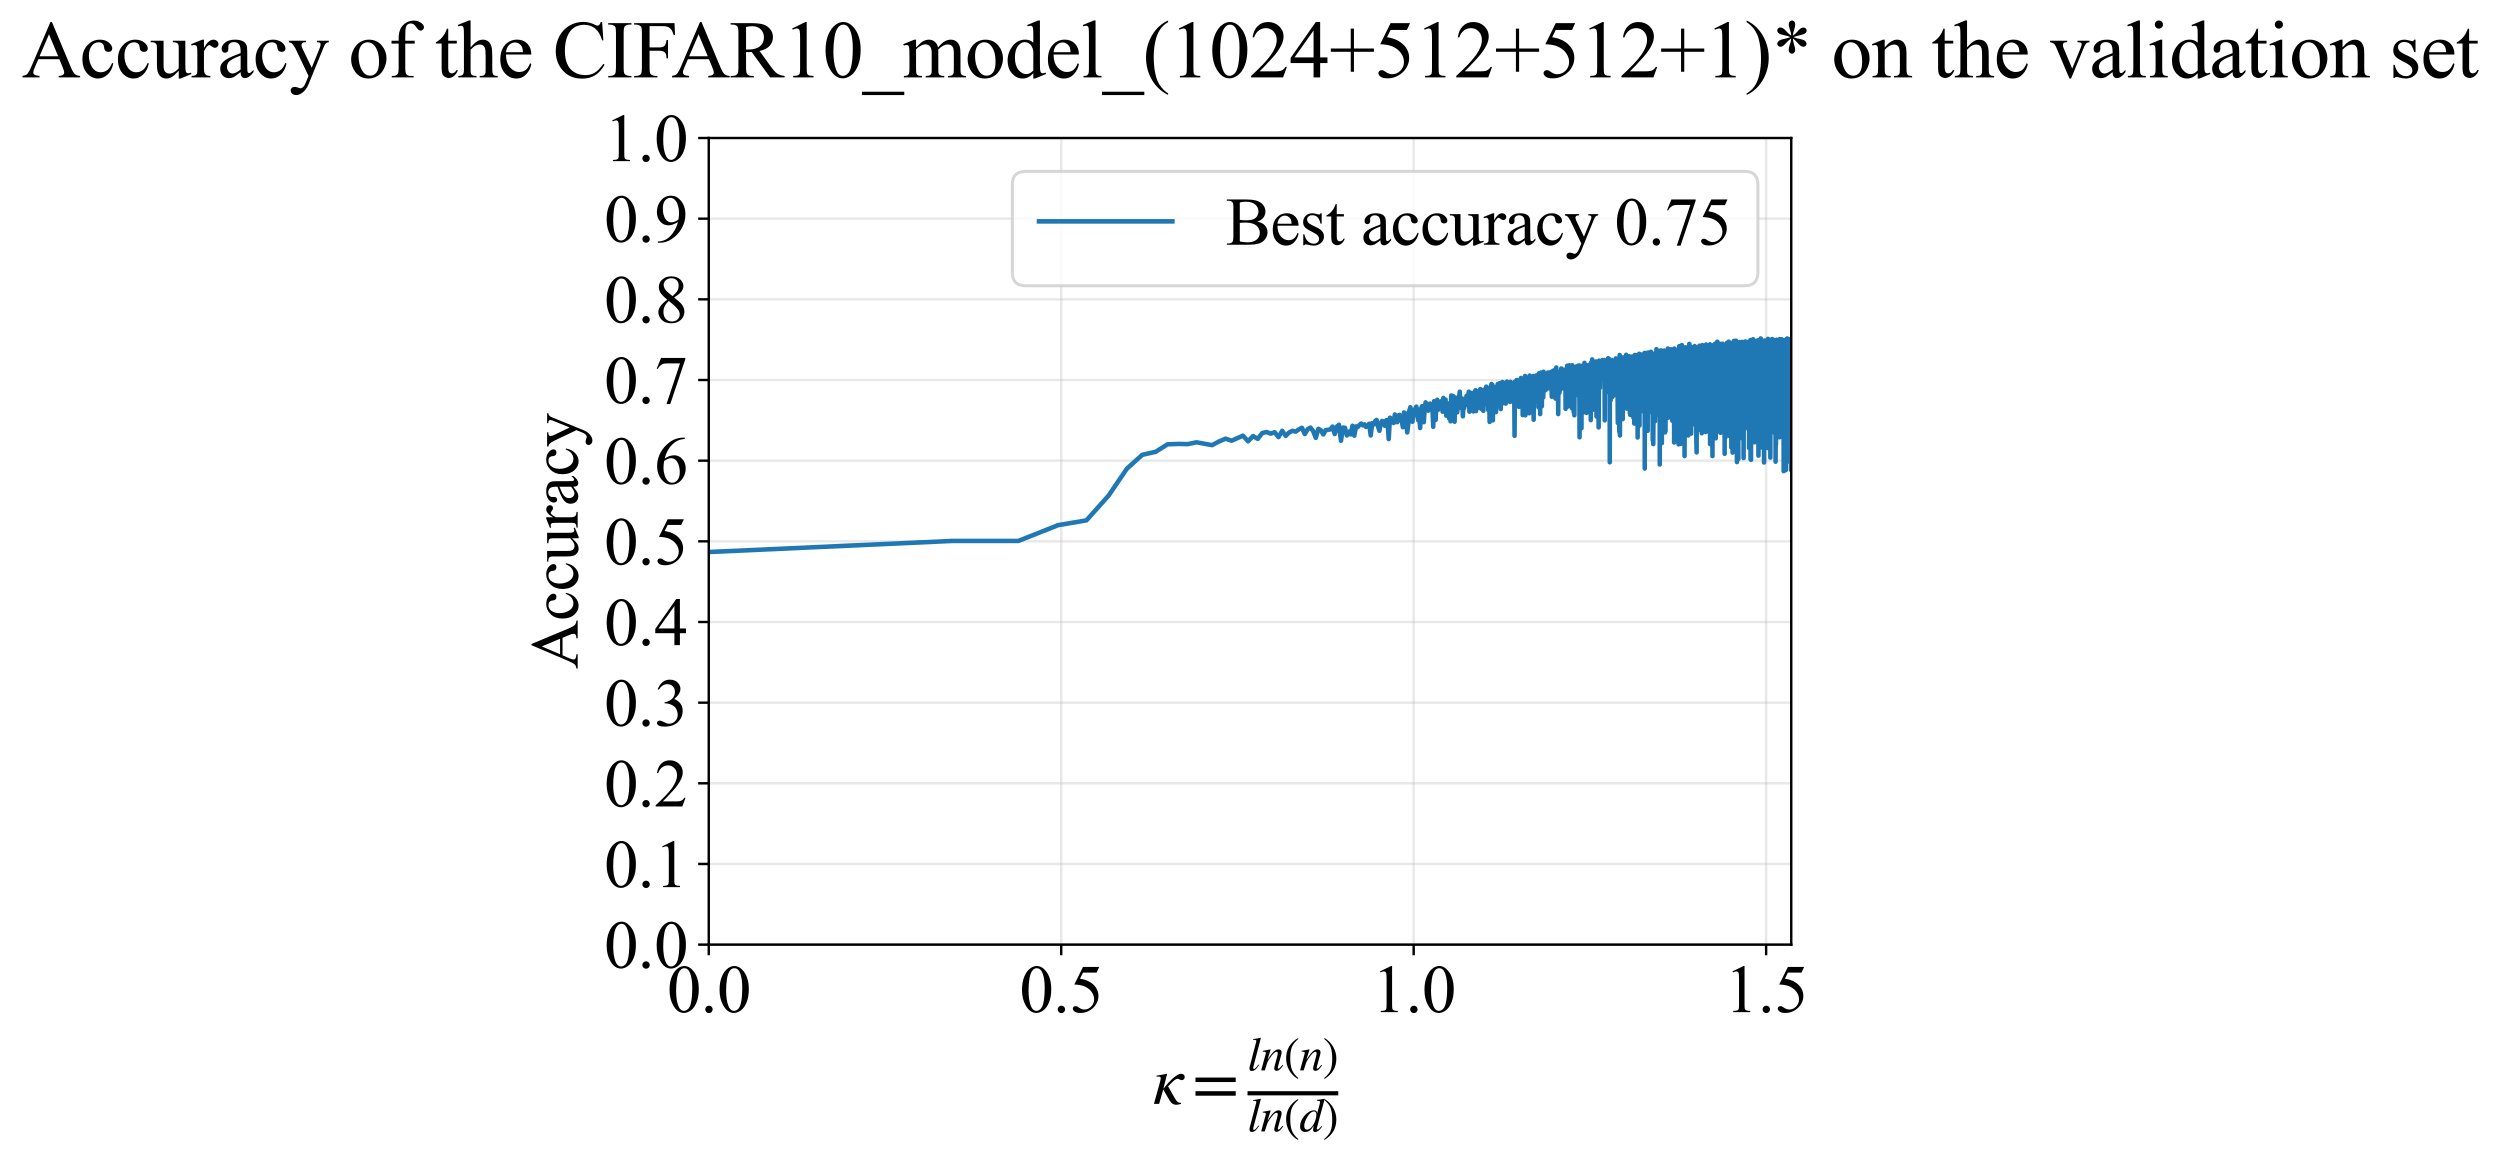 <?xml version="1.0" encoding="utf-8" standalone="no"?>
<!DOCTYPE svg PUBLIC "-//W3C//DTD SVG 1.1//EN"
  "http://www.w3.org/Graphics/SVG/1.1/DTD/svg11.dtd">
<svg xmlns:xlink="http://www.w3.org/1999/xlink" width="824.773pt" height="383.266pt" viewBox="0 0 824.773 383.266" xmlns="http://www.w3.org/2000/svg" version="1.1">
 <defs>
  <style type="text/css">*{stroke-linejoin: round; stroke-linecap: butt}</style>
 </defs>
 <g id="figure_1">
  <g id="patch_1">
   <path d="M 0 383.266 
L 824.773 383.266 
L 824.773 0 
L 0 0 
z
" style="fill: #ffffff"/>
  </g>
  <g id="axes_1">
   <g id="patch_2">
    <path d="M 233.826 311.644 
L 590.946 311.644 
L 590.946 45.532 
L 233.826 45.532 
z
" style="fill: #ffffff"/>
   </g>
   <g id="matplotlib.axis_1">
    <g id="xtick_1">
     <g id="line2d_1">
      <path d="M 233.826 311.644 
L 233.826 45.532 
" clip-path="url(#p106f278a13)" style="fill: none; stroke: #b0b0b0; stroke-opacity: 0.3; stroke-width: 0.8; stroke-linecap: square"/>
     </g>
     <g id="line2d_2">
      <defs>
       <path id="mb5ff8e7955" d="M 0 0 
L 0 3.5 
" style="stroke: #000000; stroke-width: 0.8"/>
      </defs>
      <g>
       <use xlink:href="#mb5ff8e7955" x="233.826" y="311.644" style="stroke: #000000; stroke-width: 0.8"/>
      </g>
     </g>
     <g id="text_1">
      <!-- 0.0 -->
      <g transform="translate(220.076 333.92) scale(0.22 -0.22)">
       <defs>
        <path id="TimesNewRomanPSMT-30" d="M 231 2094 
Q 231 2819 450 3342 
Q 669 3866 1031 4122 
Q 1313 4325 1613 4325 
Q 2100 4325 2488 3828 
Q 2972 3213 2972 2159 
Q 2972 1422 2759 906 
Q 2547 391 2217 158 
Q 1888 -75 1581 -75 
Q 975 -75 572 641 
Q 231 1244 231 2094 
z
M 844 2016 
Q 844 1141 1059 588 
Q 1238 122 1591 122 
Q 1759 122 1940 273 
Q 2122 425 2216 781 
Q 2359 1319 2359 2297 
Q 2359 3022 2209 3506 
Q 2097 3866 1919 4016 
Q 1791 4119 1609 4119 
Q 1397 4119 1231 3928 
Q 1006 3669 925 3112 
Q 844 2556 844 2016 
z
" transform="scale(0.016)"/>
        <path id="TimesNewRomanPSMT-2e" d="M 800 606 
Q 947 606 1047 504 
Q 1147 403 1147 259 
Q 1147 116 1045 14 
Q 944 -88 800 -88 
Q 656 -88 554 14 
Q 453 116 453 259 
Q 453 406 554 506 
Q 656 606 800 606 
z
" transform="scale(0.016)"/>
       </defs>
       <use xlink:href="#TimesNewRomanPSMT-30"/>
       <use xlink:href="#TimesNewRomanPSMT-2e" transform="translate(50 0)"/>
       <use xlink:href="#TimesNewRomanPSMT-30" transform="translate(75 0)"/>
      </g>
     </g>
    </g>
    <g id="xtick_2">
     <g id="line2d_3">
      <path d="M 350.103 311.644 
L 350.103 45.532 
" clip-path="url(#p106f278a13)" style="fill: none; stroke: #b0b0b0; stroke-opacity: 0.3; stroke-width: 0.8; stroke-linecap: square"/>
     </g>
     <g id="line2d_4">
      <g>
       <use xlink:href="#mb5ff8e7955" x="350.103" y="311.644" style="stroke: #000000; stroke-width: 0.8"/>
      </g>
     </g>
     <g id="text_2">
      <!-- 0.5 -->
      <g transform="translate(336.353 333.92) scale(0.22 -0.22)">
       <defs>
        <path id="TimesNewRomanPSMT-35" d="M 2778 4238 
L 2534 3706 
L 1259 3706 
L 981 3138 
Q 1809 3016 2294 2522 
Q 2709 2097 2709 1522 
Q 2709 1188 2573 903 
Q 2438 619 2231 419 
Q 2025 219 1772 97 
Q 1413 -75 1034 -75 
Q 653 -75 479 54 
Q 306 184 306 341 
Q 306 428 378 495 
Q 450 563 559 563 
Q 641 563 702 538 
Q 763 513 909 409 
Q 1144 247 1384 247 
Q 1750 247 2026 523 
Q 2303 800 2303 1197 
Q 2303 1581 2056 1914 
Q 1809 2247 1375 2428 
Q 1034 2569 447 2591 
L 1259 4238 
L 2778 4238 
z
" transform="scale(0.016)"/>
       </defs>
       <use xlink:href="#TimesNewRomanPSMT-30"/>
       <use xlink:href="#TimesNewRomanPSMT-2e" transform="translate(50 0)"/>
       <use xlink:href="#TimesNewRomanPSMT-35" transform="translate(75 0)"/>
      </g>
     </g>
    </g>
    <g id="xtick_3">
     <g id="line2d_5">
      <path d="M 466.381 311.644 
L 466.381 45.532 
" clip-path="url(#p106f278a13)" style="fill: none; stroke: #b0b0b0; stroke-opacity: 0.3; stroke-width: 0.8; stroke-linecap: square"/>
     </g>
     <g id="line2d_6">
      <g>
       <use xlink:href="#mb5ff8e7955" x="466.381" y="311.644" style="stroke: #000000; stroke-width: 0.8"/>
      </g>
     </g>
     <g id="text_3">
      <!-- 1.0 -->
      <g transform="translate(452.631 333.92) scale(0.22 -0.22)">
       <defs>
        <path id="TimesNewRomanPSMT-31" d="M 750 3822 
L 1781 4325 
L 1884 4325 
L 1884 747 
Q 1884 391 1914 303 
Q 1944 216 2037 169 
Q 2131 122 2419 116 
L 2419 0 
L 825 0 
L 825 116 
Q 1125 122 1212 167 
Q 1300 213 1334 289 
Q 1369 366 1369 747 
L 1369 3034 
Q 1369 3497 1338 3628 
Q 1316 3728 1258 3775 
Q 1200 3822 1119 3822 
Q 1003 3822 797 3725 
L 750 3822 
z
" transform="scale(0.016)"/>
       </defs>
       <use xlink:href="#TimesNewRomanPSMT-31"/>
       <use xlink:href="#TimesNewRomanPSMT-2e" transform="translate(50 0)"/>
       <use xlink:href="#TimesNewRomanPSMT-30" transform="translate(75 0)"/>
      </g>
     </g>
    </g>
    <g id="xtick_4">
     <g id="line2d_7">
      <path d="M 582.658 311.644 
L 582.658 45.532 
" clip-path="url(#p106f278a13)" style="fill: none; stroke: #b0b0b0; stroke-opacity: 0.3; stroke-width: 0.8; stroke-linecap: square"/>
     </g>
     <g id="line2d_8">
      <g>
       <use xlink:href="#mb5ff8e7955" x="582.658" y="311.644" style="stroke: #000000; stroke-width: 0.8"/>
      </g>
     </g>
     <g id="text_4">
      <!-- 1.5 -->
      <g transform="translate(568.908 333.92) scale(0.22 -0.22)">
       <use xlink:href="#TimesNewRomanPSMT-31"/>
       <use xlink:href="#TimesNewRomanPSMT-2e" transform="translate(50 0)"/>
       <use xlink:href="#TimesNewRomanPSMT-35" transform="translate(75 0)"/>
      </g>
     </g>
    </g>
    <g id="text_5">
     <!-- $\kappa  = \frac{ln(n)}{ln(d)}$ -->
     <g transform="translate(380.376 364.186) scale(0.22 -0.22)">
      <defs>
       <path id="STIXGeneral-Italic-3ba" d="M 979 1440 
L 998 1446 
Q 1850 2541 2464 2790 
Q 2547 2822 2630 2822 
Q 2797 2822 2886 2736 
Q 2976 2650 2976 2522 
Q 2976 2387 2893 2307 
Q 2810 2227 2682 2227 
Q 2605 2227 2502 2288 
Q 2400 2349 2336 2349 
Q 2170 2349 1990 2205 
Q 1811 2061 1414 1645 
L 2042 544 
Q 2202 262 2310 182 
Q 2419 102 2624 102 
L 2624 0 
Q 2374 -83 2182 -83 
Q 1786 -83 1555 326 
L 960 1350 
L 576 0 
L 90 0 
L 640 1978 
Q 730 2317 730 2406 
Q 730 2560 518 2560 
L 339 2560 
L 339 2650 
Q 678 2694 1306 2822 
L 1325 2803 
L 979 1440 
z
" transform="scale(0.016)"/>
       <path id="STIXGeneral-Regular-3d" d="M 4077 2048 
L 307 2048 
L 307 2470 
L 4077 2470 
L 4077 2048 
z
M 4077 768 
L 307 768 
L 307 1190 
L 4077 1190 
L 4077 768 
z
" transform="scale(0.016)"/>
       <path id="STIXGeneral-Italic-6c" d="M 1786 4339 
L 806 595 
Q 755 410 755 320 
Q 755 205 864 205 
Q 1037 205 1293 570 
L 1453 794 
L 1542 730 
Q 1254 275 1046 102 
Q 838 -70 576 -70 
Q 262 -70 262 288 
Q 262 397 288 480 
L 1165 3834 
Q 1184 3898 1184 3955 
Q 1184 4096 870 4096 
L 755 4096 
L 755 4198 
Q 1203 4250 1747 4371 
L 1786 4339 
z
" transform="scale(0.016)"/>
       <path id="STIXGeneral-Italic-6e" d="M 2944 749 
L 3034 666 
Q 2707 218 2534 80 
Q 2362 -58 2138 -58 
Q 2010 -58 1923 28 
Q 1837 115 1837 288 
Q 1837 390 1939 768 
L 2221 1805 
Q 2310 2150 2310 2310 
Q 2310 2496 2157 2496 
Q 1971 2496 1750 2275 
Q 1530 2054 1210 1587 
Q 998 1274 899 1024 
Q 800 774 570 0 
L 90 0 
L 704 2240 
Q 717 2304 717 2349 
Q 717 2445 630 2480 
Q 544 2515 301 2522 
L 301 2624 
Q 550 2675 857 2729 
Q 1165 2784 1338 2822 
L 1363 2810 
L 934 1414 
Q 1408 2170 1753 2496 
Q 2099 2822 2413 2822 
Q 2611 2822 2720 2716 
Q 2829 2611 2829 2432 
Q 2829 2272 2765 2048 
L 2406 749 
Q 2317 429 2317 358 
Q 2317 243 2419 243 
Q 2541 243 2810 582 
Q 2854 634 2944 749 
z
" transform="scale(0.016)"/>
       <path id="STIXGeneral-Regular-28" d="M 1946 -1030 
L 1869 -1133 
Q 1126 -710 716 32 
Q 307 774 307 1613 
Q 307 3386 1888 4326 
L 1946 4224 
Q 1293 3667 1075 3126 
Q 858 2586 858 1632 
Q 858 685 1082 96 
Q 1306 -493 1946 -1030 
z
" transform="scale(0.016)"/>
       <path id="STIXGeneral-Regular-29" d="M 186 4224 
L 262 4326 
Q 992 3891 1408 3148 
Q 1824 2406 1824 1581 
Q 1824 -166 243 -1133 
L 186 -1030 
Q 845 -486 1059 54 
Q 1274 595 1274 1562 
Q 1274 2534 1059 3120 
Q 845 3706 186 4224 
z
" transform="scale(0.016)"/>
       <path id="STIXGeneral-Italic-64" d="M 3334 4371 
L 3373 4333 
L 3123 3360 
L 2739 1958 
Q 2323 429 2323 384 
Q 2323 256 2438 256 
Q 2522 256 2614 336 
Q 2707 416 2963 710 
L 3040 646 
Q 2547 -83 2099 -83 
Q 1978 -83 1907 -6 
Q 1837 70 1837 205 
Q 1837 397 1920 774 
Q 1645 307 1379 118 
Q 1114 -70 781 -70 
Q 461 -70 278 125 
Q 96 320 96 678 
Q 96 1440 713 2131 
Q 1331 2822 1965 2822 
Q 2163 2822 2256 2732 
Q 2349 2643 2381 2451 
L 2387 2451 
L 2675 3494 
Q 2765 3808 2765 3949 
Q 2765 4051 2694 4076 
Q 2624 4102 2355 4115 
L 2355 4224 
Q 2848 4269 3334 4371 
z
M 2278 2310 
Q 2278 2477 2185 2576 
Q 2093 2675 1978 2675 
Q 1677 2675 1395 2381 
Q 1075 2042 864 1571 
Q 653 1101 653 704 
Q 653 486 752 361 
Q 851 237 1024 237 
Q 1312 237 1606 550 
Q 1901 864 2089 1350 
Q 2278 1837 2278 2310 
z
" transform="scale(0.016)"/>
      </defs>
      <use xlink:href="#STIXGeneral-Italic-3ba" transform="translate(0 0.003)"/>
      <use xlink:href="#STIXGeneral-Regular-3d" transform="translate(58.84 0.003)"/>
      <use xlink:href="#STIXGeneral-Italic-6c" transform="translate(141.78 50.192) scale(0.7)"/>
      <use xlink:href="#STIXGeneral-Italic-6e" transform="translate(161.24 50.192) scale(0.7)"/>
      <use xlink:href="#STIXGeneral-Regular-28" transform="translate(196.24 50.192) scale(0.7)"/>
      <use xlink:href="#STIXGeneral-Italic-6e" transform="translate(219.55 50.192) scale(0.7)"/>
      <use xlink:href="#STIXGeneral-Regular-29" transform="translate(254.55 50.192) scale(0.7)"/>
      <use xlink:href="#STIXGeneral-Italic-6c" transform="translate(141.78 -41.258) scale(0.7)"/>
      <use xlink:href="#STIXGeneral-Italic-6e" transform="translate(161.24 -41.258) scale(0.7)"/>
      <use xlink:href="#STIXGeneral-Regular-28" transform="translate(196.24 -41.258) scale(0.7)"/>
      <use xlink:href="#STIXGeneral-Italic-64" transform="translate(219.55 -41.258) scale(0.7)"/>
      <use xlink:href="#STIXGeneral-Regular-29" transform="translate(254.55 -41.258) scale(0.7)"/>
      <path d="M 141.78 12.8 
L 141.78 19.05 
L 277.86 19.05 
L 277.86 12.8 
L 141.78 12.8 
z
"/>
     </g>
    </g>
   </g>
   <g id="matplotlib.axis_2">
    <g id="ytick_1">
     <g id="line2d_9">
      <path d="M 233.826 311.644 
L 590.946 311.644 
" clip-path="url(#p106f278a13)" style="fill: none; stroke: #b0b0b0; stroke-opacity: 0.3; stroke-width: 0.8; stroke-linecap: square"/>
     </g>
     <g id="line2d_10">
      <defs>
       <path id="mcb3c6f6581" d="M 0 0 
L -3.5 0 
" style="stroke: #000000; stroke-width: 0.8"/>
      </defs>
      <g>
       <use xlink:href="#mcb3c6f6581" x="233.826" y="311.644" style="stroke: #000000; stroke-width: 0.8"/>
      </g>
     </g>
     <g id="text_6">
      <!-- 0.0 -->
      <g transform="translate(199.326 319.282) scale(0.22 -0.22)">
       <use xlink:href="#TimesNewRomanPSMT-30"/>
       <use xlink:href="#TimesNewRomanPSMT-2e" transform="translate(50 0)"/>
       <use xlink:href="#TimesNewRomanPSMT-30" transform="translate(75 0)"/>
      </g>
     </g>
    </g>
    <g id="ytick_2">
     <g id="line2d_11">
      <path d="M 233.826 285.032 
L 590.946 285.032 
" clip-path="url(#p106f278a13)" style="fill: none; stroke: #b0b0b0; stroke-opacity: 0.3; stroke-width: 0.8; stroke-linecap: square"/>
     </g>
     <g id="line2d_12">
      <g>
       <use xlink:href="#mcb3c6f6581" x="233.826" y="285.032" style="stroke: #000000; stroke-width: 0.8"/>
      </g>
     </g>
     <g id="text_7">
      <!-- 0.1 -->
      <g transform="translate(199.326 292.67) scale(0.22 -0.22)">
       <use xlink:href="#TimesNewRomanPSMT-30"/>
       <use xlink:href="#TimesNewRomanPSMT-2e" transform="translate(50 0)"/>
       <use xlink:href="#TimesNewRomanPSMT-31" transform="translate(75 0)"/>
      </g>
     </g>
    </g>
    <g id="ytick_3">
     <g id="line2d_13">
      <path d="M 233.826 258.421 
L 590.946 258.421 
" clip-path="url(#p106f278a13)" style="fill: none; stroke: #b0b0b0; stroke-opacity: 0.3; stroke-width: 0.8; stroke-linecap: square"/>
     </g>
     <g id="line2d_14">
      <g>
       <use xlink:href="#mcb3c6f6581" x="233.826" y="258.421" style="stroke: #000000; stroke-width: 0.8"/>
      </g>
     </g>
     <g id="text_8">
      <!-- 0.2 -->
      <g transform="translate(199.326 266.059) scale(0.22 -0.22)">
       <defs>
        <path id="TimesNewRomanPSMT-32" d="M 2934 816 
L 2638 0 
L 138 0 
L 138 116 
Q 1241 1122 1691 1759 
Q 2141 2397 2141 2925 
Q 2141 3328 1894 3587 
Q 1647 3847 1303 3847 
Q 991 3847 742 3664 
Q 494 3481 375 3128 
L 259 3128 
Q 338 3706 661 4015 
Q 984 4325 1469 4325 
Q 1984 4325 2329 3994 
Q 2675 3663 2675 3213 
Q 2675 2891 2525 2569 
Q 2294 2063 1775 1497 
Q 997 647 803 472 
L 1909 472 
Q 2247 472 2383 497 
Q 2519 522 2628 598 
Q 2738 675 2819 816 
L 2934 816 
z
" transform="scale(0.016)"/>
       </defs>
       <use xlink:href="#TimesNewRomanPSMT-30"/>
       <use xlink:href="#TimesNewRomanPSMT-2e" transform="translate(50 0)"/>
       <use xlink:href="#TimesNewRomanPSMT-32" transform="translate(75 0)"/>
      </g>
     </g>
    </g>
    <g id="ytick_4">
     <g id="line2d_15">
      <path d="M 233.826 231.81 
L 590.946 231.81 
" clip-path="url(#p106f278a13)" style="fill: none; stroke: #b0b0b0; stroke-opacity: 0.3; stroke-width: 0.8; stroke-linecap: square"/>
     </g>
     <g id="line2d_16">
      <g>
       <use xlink:href="#mcb3c6f6581" x="233.826" y="231.81" style="stroke: #000000; stroke-width: 0.8"/>
      </g>
     </g>
     <g id="text_9">
      <!-- 0.3 -->
      <g transform="translate(199.326 239.448) scale(0.22 -0.22)">
       <defs>
        <path id="TimesNewRomanPSMT-33" d="M 325 3431 
Q 506 3859 782 4092 
Q 1059 4325 1472 4325 
Q 1981 4325 2253 3994 
Q 2459 3747 2459 3466 
Q 2459 3003 1878 2509 
Q 2269 2356 2469 2072 
Q 2669 1788 2669 1403 
Q 2669 853 2319 450 
Q 1863 -75 997 -75 
Q 569 -75 414 31 
Q 259 138 259 259 
Q 259 350 332 419 
Q 406 488 509 488 
Q 588 488 669 463 
Q 722 447 909 348 
Q 1097 250 1169 231 
Q 1284 197 1416 197 
Q 1734 197 1970 444 
Q 2206 691 2206 1028 
Q 2206 1275 2097 1509 
Q 2016 1684 1919 1775 
Q 1784 1900 1550 2001 
Q 1316 2103 1072 2103 
L 972 2103 
L 972 2197 
Q 1219 2228 1467 2375 
Q 1716 2522 1828 2728 
Q 1941 2934 1941 3181 
Q 1941 3503 1739 3701 
Q 1538 3900 1238 3900 
Q 753 3900 428 3381 
L 325 3431 
z
" transform="scale(0.016)"/>
       </defs>
       <use xlink:href="#TimesNewRomanPSMT-30"/>
       <use xlink:href="#TimesNewRomanPSMT-2e" transform="translate(50 0)"/>
       <use xlink:href="#TimesNewRomanPSMT-33" transform="translate(75 0)"/>
      </g>
     </g>
    </g>
    <g id="ytick_5">
     <g id="line2d_17">
      <path d="M 233.826 205.199 
L 590.946 205.199 
" clip-path="url(#p106f278a13)" style="fill: none; stroke: #b0b0b0; stroke-opacity: 0.3; stroke-width: 0.8; stroke-linecap: square"/>
     </g>
     <g id="line2d_18">
      <g>
       <use xlink:href="#mcb3c6f6581" x="233.826" y="205.199" style="stroke: #000000; stroke-width: 0.8"/>
      </g>
     </g>
     <g id="text_10">
      <!-- 0.4 -->
      <g transform="translate(199.326 212.837) scale(0.22 -0.22)">
       <defs>
        <path id="TimesNewRomanPSMT-34" d="M 2978 1563 
L 2978 1119 
L 2409 1119 
L 2409 0 
L 1894 0 
L 1894 1119 
L 100 1119 
L 100 1519 
L 2066 4325 
L 2409 4325 
L 2409 1563 
L 2978 1563 
z
M 1894 1563 
L 1894 3666 
L 406 1563 
L 1894 1563 
z
" transform="scale(0.016)"/>
       </defs>
       <use xlink:href="#TimesNewRomanPSMT-30"/>
       <use xlink:href="#TimesNewRomanPSMT-2e" transform="translate(50 0)"/>
       <use xlink:href="#TimesNewRomanPSMT-34" transform="translate(75 0)"/>
      </g>
     </g>
    </g>
    <g id="ytick_6">
     <g id="line2d_19">
      <path d="M 233.826 178.588 
L 590.946 178.588 
" clip-path="url(#p106f278a13)" style="fill: none; stroke: #b0b0b0; stroke-opacity: 0.3; stroke-width: 0.8; stroke-linecap: square"/>
     </g>
     <g id="line2d_20">
      <g>
       <use xlink:href="#mcb3c6f6581" x="233.826" y="178.588" style="stroke: #000000; stroke-width: 0.8"/>
      </g>
     </g>
     <g id="text_11">
      <!-- 0.5 -->
      <g transform="translate(199.326 186.226) scale(0.22 -0.22)">
       <use xlink:href="#TimesNewRomanPSMT-30"/>
       <use xlink:href="#TimesNewRomanPSMT-2e" transform="translate(50 0)"/>
       <use xlink:href="#TimesNewRomanPSMT-35" transform="translate(75 0)"/>
      </g>
     </g>
    </g>
    <g id="ytick_7">
     <g id="line2d_21">
      <path d="M 233.826 151.976 
L 590.946 151.976 
" clip-path="url(#p106f278a13)" style="fill: none; stroke: #b0b0b0; stroke-opacity: 0.3; stroke-width: 0.8; stroke-linecap: square"/>
     </g>
     <g id="line2d_22">
      <g>
       <use xlink:href="#mcb3c6f6581" x="233.826" y="151.976" style="stroke: #000000; stroke-width: 0.8"/>
      </g>
     </g>
     <g id="text_12">
      <!-- 0.6 -->
      <g transform="translate(199.326 159.614) scale(0.22 -0.22)">
       <defs>
        <path id="TimesNewRomanPSMT-36" d="M 2869 4325 
L 2869 4209 
Q 2456 4169 2195 4045 
Q 1934 3922 1679 3669 
Q 1425 3416 1258 3105 
Q 1091 2794 978 2366 
Q 1428 2675 1881 2675 
Q 2316 2675 2634 2325 
Q 2953 1975 2953 1425 
Q 2953 894 2631 456 
Q 2244 -75 1606 -75 
Q 1172 -75 869 213 
Q 275 772 275 1663 
Q 275 2231 503 2743 
Q 731 3256 1154 3653 
Q 1578 4050 1965 4187 
Q 2353 4325 2688 4325 
L 2869 4325 
z
M 925 2138 
Q 869 1716 869 1456 
Q 869 1156 980 804 
Q 1091 453 1309 247 
Q 1469 100 1697 100 
Q 1969 100 2183 356 
Q 2397 613 2397 1088 
Q 2397 1622 2184 2012 
Q 1972 2403 1581 2403 
Q 1463 2403 1327 2353 
Q 1191 2303 925 2138 
z
" transform="scale(0.016)"/>
       </defs>
       <use xlink:href="#TimesNewRomanPSMT-30"/>
       <use xlink:href="#TimesNewRomanPSMT-2e" transform="translate(50 0)"/>
       <use xlink:href="#TimesNewRomanPSMT-36" transform="translate(75 0)"/>
      </g>
     </g>
    </g>
    <g id="ytick_8">
     <g id="line2d_23">
      <path d="M 233.826 125.365 
L 590.946 125.365 
" clip-path="url(#p106f278a13)" style="fill: none; stroke: #b0b0b0; stroke-opacity: 0.3; stroke-width: 0.8; stroke-linecap: square"/>
     </g>
     <g id="line2d_24">
      <g>
       <use xlink:href="#mcb3c6f6581" x="233.826" y="125.365" style="stroke: #000000; stroke-width: 0.8"/>
      </g>
     </g>
     <g id="text_13">
      <!-- 0.7 -->
      <g transform="translate(199.326 133.003) scale(0.22 -0.22)">
       <defs>
        <path id="TimesNewRomanPSMT-37" d="M 644 4238 
L 2916 4238 
L 2916 4119 
L 1503 -88 
L 1153 -88 
L 2419 3728 
L 1253 3728 
Q 900 3728 750 3644 
Q 488 3500 328 3200 
L 238 3234 
L 644 4238 
z
" transform="scale(0.016)"/>
       </defs>
       <use xlink:href="#TimesNewRomanPSMT-30"/>
       <use xlink:href="#TimesNewRomanPSMT-2e" transform="translate(50 0)"/>
       <use xlink:href="#TimesNewRomanPSMT-37" transform="translate(75 0)"/>
      </g>
     </g>
    </g>
    <g id="ytick_9">
     <g id="line2d_25">
      <path d="M 233.826 98.754 
L 590.946 98.754 
" clip-path="url(#p106f278a13)" style="fill: none; stroke: #b0b0b0; stroke-opacity: 0.3; stroke-width: 0.8; stroke-linecap: square"/>
     </g>
     <g id="line2d_26">
      <g>
       <use xlink:href="#mcb3c6f6581" x="233.826" y="98.754" style="stroke: #000000; stroke-width: 0.8"/>
      </g>
     </g>
     <g id="text_14">
      <!-- 0.8 -->
      <g transform="translate(199.326 106.392) scale(0.22 -0.22)">
       <defs>
        <path id="TimesNewRomanPSMT-38" d="M 1228 2134 
Q 725 2547 579 2797 
Q 434 3047 434 3316 
Q 434 3728 753 4026 
Q 1072 4325 1600 4325 
Q 2113 4325 2425 4047 
Q 2738 3769 2738 3413 
Q 2738 3175 2569 2928 
Q 2400 2681 1866 2347 
Q 2416 1922 2594 1678 
Q 2831 1359 2831 1006 
Q 2831 559 2490 242 
Q 2150 -75 1597 -75 
Q 994 -75 656 303 
Q 388 606 388 966 
Q 388 1247 577 1523 
Q 766 1800 1228 2134 
z
M 1719 2469 
Q 2094 2806 2194 3001 
Q 2294 3197 2294 3444 
Q 2294 3772 2109 3958 
Q 1925 4144 1606 4144 
Q 1288 4144 1088 3959 
Q 888 3775 888 3528 
Q 888 3366 970 3203 
Q 1053 3041 1206 2894 
L 1719 2469 
z
M 1375 2016 
Q 1116 1797 991 1539 
Q 866 1281 866 981 
Q 866 578 1086 336 
Q 1306 94 1647 94 
Q 1984 94 2187 284 
Q 2391 475 2391 747 
Q 2391 972 2272 1150 
Q 2050 1481 1375 2016 
z
" transform="scale(0.016)"/>
       </defs>
       <use xlink:href="#TimesNewRomanPSMT-30"/>
       <use xlink:href="#TimesNewRomanPSMT-2e" transform="translate(50 0)"/>
       <use xlink:href="#TimesNewRomanPSMT-38" transform="translate(75 0)"/>
      </g>
     </g>
    </g>
    <g id="ytick_10">
     <g id="line2d_27">
      <path d="M 233.826 72.143 
L 590.946 72.143 
" clip-path="url(#p106f278a13)" style="fill: none; stroke: #b0b0b0; stroke-opacity: 0.3; stroke-width: 0.8; stroke-linecap: square"/>
     </g>
     <g id="line2d_28">
      <g>
       <use xlink:href="#mcb3c6f6581" x="233.826" y="72.143" style="stroke: #000000; stroke-width: 0.8"/>
      </g>
     </g>
     <g id="text_15">
      <!-- 0.9 -->
      <g transform="translate(199.326 79.781) scale(0.22 -0.22)">
       <defs>
        <path id="TimesNewRomanPSMT-39" d="M 338 -88 
L 338 28 
Q 744 34 1094 217 
Q 1444 400 1770 856 
Q 2097 1313 2225 1859 
Q 1734 1544 1338 1544 
Q 891 1544 572 1889 
Q 253 2234 253 2806 
Q 253 3363 572 3797 
Q 956 4325 1575 4325 
Q 2097 4325 2469 3894 
Q 2925 3359 2925 2575 
Q 2925 1869 2578 1258 
Q 2231 647 1613 244 
Q 1109 -88 516 -88 
L 338 -88 
z
M 2275 2091 
Q 2331 2497 2331 2741 
Q 2331 3044 2228 3395 
Q 2125 3747 1936 3934 
Q 1747 4122 1506 4122 
Q 1228 4122 1018 3872 
Q 809 3622 809 3128 
Q 809 2469 1088 2097 
Q 1291 1828 1588 1828 
Q 1731 1828 1928 1897 
Q 2125 1966 2275 2091 
z
" transform="scale(0.016)"/>
       </defs>
       <use xlink:href="#TimesNewRomanPSMT-30"/>
       <use xlink:href="#TimesNewRomanPSMT-2e" transform="translate(50 0)"/>
       <use xlink:href="#TimesNewRomanPSMT-39" transform="translate(75 0)"/>
      </g>
     </g>
    </g>
    <g id="ytick_11">
     <g id="line2d_29">
      <path d="M 233.826 45.532 
L 590.946 45.532 
" clip-path="url(#p106f278a13)" style="fill: none; stroke: #b0b0b0; stroke-opacity: 0.3; stroke-width: 0.8; stroke-linecap: square"/>
     </g>
     <g id="line2d_30">
      <g>
       <use xlink:href="#mcb3c6f6581" x="233.826" y="45.532" style="stroke: #000000; stroke-width: 0.8"/>
      </g>
     </g>
     <g id="text_16">
      <!-- 1.0 -->
      <g transform="translate(199.326 53.17) scale(0.22 -0.22)">
       <use xlink:href="#TimesNewRomanPSMT-31"/>
       <use xlink:href="#TimesNewRomanPSMT-2e" transform="translate(50 0)"/>
       <use xlink:href="#TimesNewRomanPSMT-30" transform="translate(75 0)"/>
      </g>
     </g>
    </g>
    <g id="text_17">
     <!-- Accuracy -->
     <g transform="translate(190.579 220.726) rotate(-90) scale(0.22 -0.22)">
      <defs>
       <path id="TimesNewRomanPSMT-41" d="M 2928 1419 
L 1288 1419 
L 1000 750 
Q 894 503 894 381 
Q 894 284 986 211 
Q 1078 138 1384 116 
L 1384 0 
L 50 0 
L 50 116 
Q 316 163 394 238 
Q 553 388 747 847 
L 2238 4334 
L 2347 4334 
L 3822 809 
Q 4000 384 4145 257 
Q 4291 131 4550 116 
L 4550 0 
L 2878 0 
L 2878 116 
Q 3131 128 3220 200 
Q 3309 272 3309 375 
Q 3309 513 3184 809 
L 2928 1419 
z
M 2841 1650 
L 2122 3363 
L 1384 1650 
L 2841 1650 
z
" transform="scale(0.016)"/>
       <path id="TimesNewRomanPSMT-63" d="M 2631 1088 
Q 2516 522 2178 217 
Q 1841 -88 1431 -88 
Q 944 -88 581 321 
Q 219 731 219 1428 
Q 219 2103 620 2525 
Q 1022 2947 1584 2947 
Q 2006 2947 2278 2723 
Q 2550 2500 2550 2259 
Q 2550 2141 2473 2067 
Q 2397 1994 2259 1994 
Q 2075 1994 1981 2113 
Q 1928 2178 1911 2362 
Q 1894 2547 1784 2644 
Q 1675 2738 1481 2738 
Q 1169 2738 978 2506 
Q 725 2200 725 1697 
Q 725 1184 976 792 
Q 1228 400 1656 400 
Q 1963 400 2206 609 
Q 2378 753 2541 1131 
L 2631 1088 
z
" transform="scale(0.016)"/>
       <path id="TimesNewRomanPSMT-75" d="M 2709 2863 
L 2709 1128 
Q 2709 631 2732 520 
Q 2756 409 2807 365 
Q 2859 322 2928 322 
Q 3025 322 3147 375 
L 3191 266 
L 2334 -88 
L 2194 -88 
L 2194 519 
Q 1825 119 1631 15 
Q 1438 -88 1222 -88 
Q 981 -88 804 51 
Q 628 191 559 409 
Q 491 628 491 1028 
L 491 2306 
Q 491 2509 447 2587 
Q 403 2666 317 2708 
Q 231 2750 6 2747 
L 6 2863 
L 1009 2863 
L 1009 947 
Q 1009 547 1148 422 
Q 1288 297 1484 297 
Q 1619 297 1789 381 
Q 1959 466 2194 703 
L 2194 2325 
Q 2194 2569 2105 2655 
Q 2016 2741 1734 2747 
L 1734 2863 
L 2709 2863 
z
" transform="scale(0.016)"/>
       <path id="TimesNewRomanPSMT-72" d="M 1038 2947 
L 1038 2303 
Q 1397 2947 1775 2947 
Q 1947 2947 2059 2842 
Q 2172 2738 2172 2600 
Q 2172 2478 2090 2393 
Q 2009 2309 1897 2309 
Q 1788 2309 1652 2417 
Q 1516 2525 1450 2525 
Q 1394 2525 1328 2463 
Q 1188 2334 1038 2041 
L 1038 669 
Q 1038 431 1097 309 
Q 1138 225 1241 169 
Q 1344 113 1538 113 
L 1538 0 
L 72 0 
L 72 113 
Q 291 113 397 181 
Q 475 231 506 341 
Q 522 394 522 644 
L 522 1753 
Q 522 2253 501 2348 
Q 481 2444 426 2487 
Q 372 2531 291 2531 
Q 194 2531 72 2484 
L 41 2597 
L 906 2947 
L 1038 2947 
z
" transform="scale(0.016)"/>
       <path id="TimesNewRomanPSMT-61" d="M 1822 413 
Q 1381 72 1269 19 
Q 1100 -59 909 -59 
Q 613 -59 420 144 
Q 228 347 228 678 
Q 228 888 322 1041 
Q 450 1253 767 1440 
Q 1084 1628 1822 1897 
L 1822 2009 
Q 1822 2438 1686 2597 
Q 1550 2756 1291 2756 
Q 1094 2756 978 2650 
Q 859 2544 859 2406 
L 866 2225 
Q 866 2081 792 2003 
Q 719 1925 600 1925 
Q 484 1925 411 2006 
Q 338 2088 338 2228 
Q 338 2497 613 2722 
Q 888 2947 1384 2947 
Q 1766 2947 2009 2819 
Q 2194 2722 2281 2516 
Q 2338 2381 2338 1966 
L 2338 994 
Q 2338 584 2353 492 
Q 2369 400 2405 369 
Q 2441 338 2488 338 
Q 2538 338 2575 359 
Q 2641 400 2828 588 
L 2828 413 
Q 2478 -56 2159 -56 
Q 2006 -56 1915 50 
Q 1825 156 1822 413 
z
M 1822 616 
L 1822 1706 
Q 1350 1519 1213 1441 
Q 966 1303 859 1153 
Q 753 1003 753 825 
Q 753 600 887 451 
Q 1022 303 1197 303 
Q 1434 303 1822 616 
z
" transform="scale(0.016)"/>
       <path id="TimesNewRomanPSMT-79" d="M 38 2863 
L 1372 2863 
L 1372 2747 
L 1306 2747 
Q 1166 2747 1095 2686 
Q 1025 2625 1025 2534 
Q 1025 2413 1128 2197 
L 1825 753 
L 2466 2334 
Q 2519 2463 2519 2588 
Q 2519 2644 2497 2672 
Q 2472 2706 2419 2726 
Q 2366 2747 2231 2747 
L 2231 2863 
L 3163 2863 
L 3163 2747 
Q 3047 2734 2984 2696 
Q 2922 2659 2847 2556 
Q 2819 2513 2741 2316 
L 1575 -541 
Q 1406 -956 1132 -1168 
Q 859 -1381 606 -1381 
Q 422 -1381 303 -1275 
Q 184 -1169 184 -1031 
Q 184 -900 270 -820 
Q 356 -741 506 -741 
Q 609 -741 788 -809 
Q 913 -856 944 -856 
Q 1038 -856 1148 -759 
Q 1259 -663 1372 -384 
L 1575 113 
L 547 2272 
Q 500 2369 397 2513 
Q 319 2622 269 2659 
Q 197 2709 38 2747 
L 38 2863 
z
" transform="scale(0.016)"/>
      </defs>
      <use xlink:href="#TimesNewRomanPSMT-41"/>
      <use xlink:href="#TimesNewRomanPSMT-63" transform="translate(72.217 0)"/>
      <use xlink:href="#TimesNewRomanPSMT-63" transform="translate(116.602 0)"/>
      <use xlink:href="#TimesNewRomanPSMT-75" transform="translate(160.986 0)"/>
      <use xlink:href="#TimesNewRomanPSMT-72" transform="translate(210.986 0)"/>
      <use xlink:href="#TimesNewRomanPSMT-61" transform="translate(244.287 0)"/>
      <use xlink:href="#TimesNewRomanPSMT-63" transform="translate(288.672 0)"/>
      <use xlink:href="#TimesNewRomanPSMT-79" transform="translate(333.057 0)"/>
     </g>
    </g>
   </g>
   <g id="line2d_31">
    <path d="M 233.826 182.113 
L 314.284 178.454 
L 335.979 178.454 
L 349.046 173.265 
L 358.426 171.669 
L 365.749 163.486 
L 371.756 154.637 
L 376.849 150.047 
L 381.27 149.049 
L 385.176 146.588 
L 388.674 146.454 
L 391.841 146.521 
L 394.735 145.922 
L 399.868 146.854 
L 402.166 145.656 
L 404.318 144.725 
L 406.34 145.39 
L 410.051 143.727 
L 411.763 145.59 
L 413.392 143.86 
L 414.945 144.791 
L 416.43 142.862 
L 417.852 142.529 
L 419.216 143.062 
L 420.527 142.596 
L 421.788 144.193 
L 423.004 142.13 
L 424.177 143.793 
L 425.311 142.662 
L 426.407 142.13 
L 427.469 142.396 
L 428.498 141.664 
L 429.497 141.132 
L 430.467 143.195 
L 431.409 141.598 
L 432.326 141.066 
L 433.218 142.197 
L 434.087 144.459 
L 434.935 141.465 
L 435.761 141.931 
L 436.568 143.328 
L 437.355 141.931 
L 438.877 141.664 
L 439.613 140.733 
L 440.333 143.195 
L 441.038 140.733 
L 441.728 140.134 
L 442.405 145.39 
L 443.068 141.066 
L 443.718 141.132 
L 444.356 143.66 
L 444.982 142.396 
L 445.596 143.328 
L 446.2 140.467 
L 446.792 143.727 
L 447.375 140.667 
L 447.947 140.866 
L 448.51 140.201 
L 449.064 139.735 
L 449.609 140.334 
L 450.145 140.001 
L 450.672 140.866 
L 451.192 140.533 
L 451.703 139.802 
L 452.207 143.66 
L 452.703 139.602 
L 453.192 140.068 
L 453.674 138.937 
L 454.149 138.538 
L 454.618 140.667 
L 455.08 142.13 
L 455.536 139.669 
L 455.986 138.87 
L 456.43 139.136 
L 456.868 140.467 
L 457.3 138.671 
L 457.727 138.604 
L 458.148 144.858 
L 458.565 137.806 
L 459.382 138.538 
L 459.783 139.536 
L 460.18 136.741 
L 460.572 137.473 
L 460.959 139.269 
L 461.342 137.074 
L 461.721 136.874 
L 462.095 138.671 
L 462.466 138.937 
L 462.832 140.933 
L 463.194 136.076 
L 463.553 136.276 
L 464.258 142.662 
L 464.606 139.802 
L 464.949 135.544 
L 465.29 134.346 
L 465.96 139.136 
L 466.617 135.211 
L 466.941 134.812 
L 467.262 134.147 
L 467.579 135.61 
L 467.894 138.671 
L 468.206 137.074 
L 468.515 141.199 
L 468.821 134.879 
L 469.124 134.014 
L 469.425 134.08 
L 469.723 139.269 
L 470.018 134.746 
L 470.311 132.75 
L 470.601 135.344 
L 470.889 133.282 
L 471.174 135.477 
L 471.738 133.149 
L 472.016 135.078 
L 472.292 133.348 
L 472.566 134.346 
L 472.837 140.8 
L 473.106 132.351 
L 473.373 134.679 
L 473.638 138.538 
L 473.901 132.484 
L 474.162 131.885 
L 474.421 135.211 
L 474.678 132.816 
L 474.933 134.479 
L 475.186 132.949 
L 475.437 132.417 
L 475.686 132.284 
L 475.934 135.81 
L 476.179 131.286 
L 476.665 132.683 
L 476.906 131.818 
L 477.144 137.141 
L 477.381 133.082 
L 477.617 133.082 
L 477.85 133.947 
L 478.082 138.072 
L 478.313 136.941 
L 478.541 139.003 
L 478.769 130.488 
L 478.995 130.554 
L 479.219 136.276 
L 479.442 130.687 
L 479.663 131.153 
L 479.883 139.136 
L 480.101 131.153 
L 480.318 134.213 
L 480.534 133.149 
L 480.748 136.01 
L 480.961 133.348 
L 481.173 134.147 
L 481.383 130.754 
L 481.592 129.224 
L 481.799 134.546 
L 482.006 134.147 
L 482.211 134.28 
L 482.414 131.486 
L 482.617 137.34 
L 482.818 133.615 
L 483.019 134.679 
L 483.218 133.482 
L 483.415 133.149 
L 483.808 130.621 
L 484.002 131.153 
L 484.195 133.615 
L 484.387 130.421 
L 484.579 129.224 
L 484.768 135.81 
L 485.145 129.556 
L 485.332 133.548 
L 485.518 133.681 
L 485.703 130.288 
L 485.886 130.288 
L 486.069 135.743 
L 486.251 129.689 
L 486.79 128.758 
L 486.968 135.61 
L 487.321 129.423 
L 487.496 129.756 
L 487.67 132.55 
L 487.844 129.024 
L 488.016 134.546 
L 488.188 134.346 
L 488.358 128.359 
L 488.528 128.958 
L 488.697 134.879 
L 488.865 128.891 
L 489.032 133.415 
L 489.199 128.825 
L 489.364 135.544 
L 489.529 128.558 
L 489.693 130.155 
L 489.856 129.024 
L 490.019 132.683 
L 490.18 133.348 
L 490.341 127.561 
L 490.501 133.082 
L 490.661 128.226 
L 490.819 128.625 
L 490.977 135.278 
L 491.134 128.026 
L 491.29 132.018 
L 491.446 139.203 
L 491.601 128.758 
L 491.909 127.427 
L 492.061 126.696 
L 492.213 131.353 
L 492.365 126.962 
L 492.515 138.671 
L 492.666 127.893 
L 492.815 128.026 
L 492.964 133.681 
L 493.112 127.694 
L 493.259 131.286 
L 493.406 128.026 
L 493.552 135.943 
L 493.697 127.627 
L 493.842 129.623 
L 493.987 133.615 
L 494.13 126.696 
L 494.273 127.427 
L 494.416 133.814 
L 494.557 132.617 
L 494.699 126.43 
L 494.839 133.881 
L 494.979 126.496 
L 495.119 134.945 
L 495.258 126.296 
L 495.396 129.157 
L 495.671 126.03 
L 495.807 133.016 
L 495.943 126.23 
L 496.079 131.685 
L 496.214 127.361 
L 496.348 130.222 
L 496.482 128.691 
L 496.616 129.756 
L 496.748 133.149 
L 496.881 126.496 
L 497.012 130.421 
L 497.144 125.897 
L 497.274 129.024 
L 497.405 127.893 
L 497.534 130.953 
L 497.664 128.026 
L 497.792 128.891 
L 497.921 126.23 
L 498.048 126.762 
L 498.176 132.617 
L 498.303 125.964 
L 498.429 127.694 
L 498.555 131.818 
L 498.805 129.157 
L 498.929 129.224 
L 499.053 126.962 
L 499.177 127.361 
L 499.3 127.228 
L 499.423 126.296 
L 499.545 127.694 
L 499.667 143.793 
L 499.788 125.897 
L 499.909 130.82 
L 500.029 127.028 
L 500.149 127.427 
L 500.269 127.028 
L 500.388 125.365 
L 500.625 129.956 
L 500.86 125.498 
L 500.977 127.228 
L 501.094 134.213 
L 501.21 125.498 
L 501.326 127.095 
L 501.441 127.095 
L 501.557 126.895 
L 501.785 124.7 
L 501.899 126.097 
L 502.013 130.887 
L 502.239 125.166 
L 502.351 136.941 
L 502.463 125.432 
L 502.575 128.558 
L 502.686 127.161 
L 502.907 131.951 
L 503.017 129.822 
L 503.127 124.035 
L 503.237 137.007 
L 503.346 125.565 
L 503.454 128.292 
L 503.563 128.026 
L 503.671 125.099 
L 503.886 127.294 
L 503.993 126.762 
L 504.099 133.348 
L 504.206 124.7 
L 504.312 131.885 
L 504.417 126.296 
L 504.523 136.342 
L 504.628 123.901 
L 504.732 131.153 
L 504.837 128.492 
L 504.941 131.552 
L 505.044 125.498 
L 505.148 132.484 
L 505.251 124.567 
L 505.353 124.966 
L 505.558 133.149 
L 505.862 124.035 
L 505.963 138.471 
L 506.064 125.432 
L 506.264 129.091 
L 506.364 125.498 
L 506.562 132.151 
L 506.76 123.901 
L 506.956 131.353 
L 507.053 124.367 
L 507.151 132.484 
L 507.248 124.633 
L 507.345 126.496 
L 507.441 123.569 
L 507.537 134.346 
L 507.729 123.17 
L 507.824 125.365 
L 507.92 134.147 
L 508.014 125.299 
L 508.109 136.608 
L 508.203 126.23 
L 508.297 128.758 
L 508.391 122.904 
L 508.578 126.563 
L 508.671 134.014 
L 508.764 125.365 
L 508.857 126.163 
L 509.041 123.502 
L 509.133 131.086 
L 509.224 122.637 
L 509.315 123.635 
L 509.497 124.301 
L 509.588 128.891 
L 509.678 124.367 
L 509.768 127.228 
L 509.858 123.369 
L 509.947 128.625 
L 510.037 124.234 
L 510.126 128.425 
L 510.303 123.303 
L 510.392 126.563 
L 510.48 124.234 
L 510.568 125.764 
L 510.655 122.904 
L 510.743 123.236 
L 510.83 126.23 
L 510.917 123.968 
L 511.004 128.093 
L 511.09 122.904 
L 511.177 122.97 
L 511.263 123.103 
L 511.349 126.962 
L 511.435 123.037 
L 511.52 123.901 
L 511.69 124.966 
L 511.775 122.704 
L 511.944 130.887 
L 512.112 126.895 
L 512.196 128.958 
L 512.363 122.305 
L 512.446 129.29 
L 512.529 122.438 
L 512.612 126.163 
L 512.776 122.172 
L 512.858 125.831 
L 512.94 125.032 
L 513.022 128.159 
L 513.104 121.906 
L 513.185 131.486 
L 513.266 122.238 
L 513.347 130.687 
L 513.428 121.24 
L 513.508 122.238 
L 513.589 130.355 
L 513.828 123.369 
L 513.908 123.968 
L 513.987 122.97 
L 514.067 136.608 
L 514.146 123.103 
L 514.224 126.762 
L 514.303 127.095 
L 514.46 129.623 
L 514.616 123.436 
L 514.694 124.567 
L 514.771 128.625 
L 514.849 122.571 
L 514.926 122.637 
L 515.003 126.962 
L 515.08 121.573 
L 515.156 125.897 
L 515.233 121.64 
L 515.461 128.026 
L 515.537 122.637 
L 515.613 123.17 
L 515.688 126.696 
L 515.763 126.563 
L 515.839 124.567 
L 515.988 127.161 
L 516.137 122.172 
L 516.212 127.427 
L 516.36 123.768 
L 516.434 123.635 
L 516.507 134.879 
L 516.581 122.238 
L 516.654 122.704 
L 516.727 122.504 
L 516.8 121.506 
L 516.946 125.299 
L 517.018 120.642 
L 517.091 121.373 
L 517.163 134.147 
L 517.307 121.307 
L 517.45 133.215 
L 517.522 121.174 
L 517.593 126.43 
L 517.735 120.509 
L 517.806 122.438 
L 517.876 129.49 
L 517.947 122.77 
L 518.017 124.567 
L 518.298 121.174 
L 518.367 132.816 
L 518.437 123.569 
L 518.506 128.958 
L 518.575 134.679 
L 518.713 120.509 
L 518.782 129.423 
L 518.919 120.841 
L 519.056 124.567 
L 519.124 122.837 
L 519.192 136.076 
L 519.26 131.552 
L 519.328 127.095 
L 519.395 137.007 
L 519.463 124.367 
L 519.53 124.7 
L 519.597 123.436 
L 519.664 123.968 
L 519.798 130.288 
L 519.864 123.236 
L 519.931 126.097 
L 520.063 120.908 
L 520.129 122.238 
L 520.195 121.706 
L 520.261 121.64 
L 520.327 121.839 
L 520.393 130.355 
L 520.458 126.762 
L 520.589 120.642 
L 520.654 124.168 
L 520.783 122.238 
L 520.913 130.488 
L 521.041 120.575 
L 521.106 144.259 
L 521.234 122.904 
L 521.297 124.899 
L 521.361 121.906 
L 521.425 123.835 
L 521.615 120.708 
L 521.678 121.107 
L 521.741 141.265 
L 521.804 126.23 
L 521.867 123.502 
L 521.929 126.23 
L 521.992 125.764 
L 522.054 120.908 
L 522.116 121.506 
L 522.241 125.897 
L 522.303 122.571 
L 522.364 136.076 
L 522.488 121.373 
L 522.549 126.163 
L 522.611 124.301 
L 522.733 119.71 
L 522.916 129.423 
L 523.037 120.974 
L 523.098 123.502 
L 523.158 120.642 
L 523.218 120.841 
L 523.279 122.637 
L 523.399 136.209 
L 523.458 120.509 
L 523.518 121.373 
L 523.697 128.159 
L 523.815 125.166 
L 523.874 130.022 
L 524.051 121.307 
L 524.11 120.442 
L 524.285 128.891 
L 524.344 128.625 
L 524.402 121.24 
L 524.46 121.573 
L 524.576 123.103 
L 524.633 128.093 
L 524.691 120.176 
L 524.749 120.974 
L 524.806 138.604 
L 524.864 131.286 
L 524.978 119.511 
L 525.035 122.039 
L 525.092 120.176 
L 525.149 119.91 
L 525.206 120.908 
L 525.263 118.579 
L 525.319 120.043 
L 525.376 120.442 
L 525.545 124.035 
L 525.713 121.44 
L 525.825 135.145 
L 525.88 130.554 
L 525.936 128.825 
L 525.991 119.777 
L 526.047 120.775 
L 526.157 125.166 
L 526.212 124.101 
L 526.322 127.561 
L 526.541 119.245 
L 526.596 120.841 
L 526.704 137.407 
L 526.759 137.074 
L 526.921 123.103 
L 526.975 124.766 
L 527.029 132.151 
L 527.082 121.573 
L 527.136 126.762 
L 527.189 125.498 
L 527.243 126.563 
L 527.296 125.631 
L 527.403 140.999 
L 527.562 118.978 
L 527.825 127.96 
L 527.983 120.109 
L 528.035 120.509 
L 528.087 122.172 
L 528.139 120.575 
L 528.191 119.178 
L 528.243 119.511 
L 528.295 124.833 
L 528.346 121.773 
L 528.45 120.509 
L 528.501 118.978 
L 528.552 122.504 
L 528.604 120.375 
L 528.655 118.779 
L 528.706 118.978 
L 528.859 124.567 
L 528.91 119.245 
L 529.012 119.577 
L 529.062 119.777 
L 529.113 119.511 
L 529.163 120.841 
L 529.214 119.843 
L 529.264 118.779 
L 529.364 118.978 
L 529.415 138.671 
L 529.465 123.768 
L 529.515 119.045 
L 529.564 119.511 
L 529.714 123.436 
L 529.763 122.504 
L 529.912 120.841 
L 529.961 122.637 
L 530.01 120.509 
L 530.059 120.375 
L 530.108 125.232 
L 530.157 122.637 
L 530.304 121.64 
L 530.353 121.773 
L 530.401 122.571 
L 530.547 118.18 
L 530.692 129.423 
L 530.788 126.097 
L 530.836 126.363 
L 530.98 118.513 
L 531.027 119.245 
L 531.075 152.509 
L 531.123 122.105 
L 531.17 119.91 
L 531.36 132.084 
L 531.407 130.288 
L 531.454 130.488 
L 531.548 119.311 
L 531.595 124.899 
L 531.642 127.893 
L 531.736 118.779 
L 531.782 119.511 
L 531.922 130.953 
L 532.061 120.509 
L 532.107 120.575 
L 532.2 130.621 
L 532.292 124.5 
L 532.338 124.035 
L 532.383 120.908 
L 532.475 121.64 
L 532.566 119.378 
L 532.657 126.43 
L 532.793 125.032 
L 532.929 119.777 
L 533.064 118.247 
L 533.198 122.371 
L 533.243 120.109 
L 533.332 120.908 
L 533.377 123.17 
L 533.421 119.777 
L 533.51 120.375 
L 533.599 121.506 
L 533.731 139.536 
L 533.906 125.099 
L 533.994 133.548 
L 534.081 118.845 
L 534.125 119.311 
L 534.168 118.513 
L 534.212 142.33 
L 534.255 139.469 
L 534.342 117.116 
L 534.385 127.494 
L 534.428 143.66 
L 534.471 118.513 
L 534.6 121.041 
L 534.643 120.242 
L 534.728 119.378 
L 534.771 125.232 
L 534.856 125.032 
L 535.026 118.18 
L 535.195 122.105 
L 535.321 118.38 
L 535.363 138.272 
L 535.405 117.914 
L 535.489 120.176 
L 535.572 131.22 
L 535.656 129.556 
L 535.739 118.845 
L 535.78 120.176 
L 535.863 129.689 
L 535.904 124.966 
L 535.945 126.097 
L 536.069 118.978 
L 536.11 117.914 
L 536.151 119.111 
L 536.192 118.047 
L 536.273 117.914 
L 536.355 120.974 
L 536.477 117.049 
L 536.679 126.629 
L 536.719 134.812 
L 536.76 123.768 
L 536.8 125.299 
L 536.84 118.513 
L 536.88 119.311 
L 536.96 128.026 
L 537 122.238 
L 537.08 119.644 
L 537.12 128.558 
L 537.159 125.631 
L 537.199 121.307 
L 537.239 122.238 
L 537.279 126.962 
L 537.318 120.043 
L 537.437 117.515 
L 537.594 119.444 
L 537.711 136.342 
L 537.789 119.045 
L 537.828 136.874 
L 537.906 122.172 
L 537.945 121.107 
L 537.984 128.425 
L 538.023 120.176 
L 538.139 118.845 
L 538.216 119.444 
L 538.254 124.766 
L 538.331 122.105 
L 538.408 117.648 
L 538.446 120.375 
L 538.561 118.579 
L 538.599 118.779 
L 538.637 119.577 
L 538.675 123.103 
L 538.713 122.571 
L 538.789 118.247 
L 538.826 118.978 
L 538.864 137.806 
L 538.94 128.825 
L 538.977 118.845 
L 539.015 123.436 
L 539.09 135.012 
L 539.128 122.305 
L 539.165 139.735 
L 539.203 123.968 
L 539.277 126.03 
L 539.315 117.116 
L 539.389 117.182 
L 539.426 120.442 
L 539.5 119.91 
L 539.611 118.114 
L 539.685 125.897 
L 539.722 118.38 
L 539.759 117.182 
L 539.796 117.914 
L 539.869 123.103 
L 539.942 121.573 
L 540.088 117.448 
L 540.125 119.245 
L 540.161 117.714 
L 540.197 117.249 
L 540.234 117.581 
L 540.27 144.326 
L 540.342 119.511 
L 540.451 117.98 
L 540.487 118.513 
L 540.523 119.178 
L 540.63 139.136 
L 540.666 132.75 
L 540.773 116.716 
L 540.809 119.976 
L 540.88 140.4 
L 540.916 127.427 
L 541.058 118.845 
L 541.093 118.313 
L 541.234 124.633 
L 541.304 117.382 
L 541.375 118.579 
L 541.41 117.914 
L 541.48 124.5 
L 541.515 120.575 
L 541.549 116.983 
L 541.584 118.18 
L 541.654 130.554 
L 541.689 128.093 
L 541.793 117.847 
L 541.827 123.835 
L 541.896 121.573 
L 541.965 118.247 
L 542 119.511 
L 542.034 135.677 
L 542.103 118.313 
L 542.137 117.515 
L 542.171 117.648 
L 542.206 125.631 
L 542.274 118.114 
L 542.308 121.64 
L 542.376 119.444 
L 542.41 117.049 
L 542.478 117.515 
L 542.512 117.781 
L 542.546 116.45 
L 542.58 116.783 
L 542.613 154.571 
L 542.647 116.517 
L 542.681 118.912 
L 542.715 124.168 
L 542.782 117.448 
L 542.816 117.382 
L 542.849 116.65 
L 542.883 116.783 
L 542.983 125.698 
L 543.116 116.45 
L 543.249 126.696 
L 543.316 135.278 
L 543.415 117.714 
L 543.448 118.114 
L 543.481 117.315 
L 543.579 142.13 
L 543.645 117.781 
L 543.71 117.847 
L 543.743 116.317 
L 543.776 122.504 
L 543.841 120.841 
L 543.906 118.313 
L 543.971 119.311 
L 544.1 135.943 
L 544.133 125.432 
L 544.229 116.983 
L 544.261 119.045 
L 544.294 134.08 
L 544.358 118.18 
L 544.39 128.359 
L 544.422 130.022 
L 544.486 118.38 
L 544.55 118.513 
L 544.582 116.916 
L 544.613 126.895 
L 544.645 116.051 
L 544.677 117.515 
L 544.709 117.049 
L 544.741 118.047 
L 544.772 118.712 
L 544.804 125.032 
L 544.899 124.101 
L 544.93 120.908 
L 545.025 132.617 
L 545.182 118.047 
L 545.244 145.257 
L 545.275 122.438 
L 545.338 118.779 
L 545.369 119.843 
L 545.431 146.521 
L 545.493 135.943 
L 545.524 137.739 
L 545.586 116.916 
L 545.648 118.845 
L 545.709 126.895 
L 545.771 122.105 
L 545.863 118.114 
L 545.985 139.003 
L 546.077 116.716 
L 546.107 116.783 
L 546.138 116.384 
L 546.229 136.941 
L 546.259 129.357 
L 546.29 126.895 
L 546.32 132.683 
L 546.35 136.941 
L 546.471 115.186 
L 546.501 116.45 
L 546.651 119.045 
L 546.681 118.114 
L 546.711 124.766 
L 546.771 118.912 
L 546.8 117.315 
L 546.83 121.307 
L 546.86 131.552 
L 546.919 119.644 
L 546.949 118.779 
L 547.068 128.558 
L 547.127 117.914 
L 547.186 118.047 
L 547.215 123.236 
L 547.274 116.45 
L 547.333 116.051 
L 547.362 117.515 
L 547.392 119.311 
L 547.45 116.317 
L 547.479 116.118 
L 547.509 118.114 
L 547.538 116.583 
L 547.567 153.24 
L 547.625 117.781 
L 547.683 115.719 
L 547.741 116.051 
L 547.77 117.515 
L 547.799 115.852 
L 547.857 117.116 
L 547.944 118.114 
L 547.915 116.65 
L 547.973 117.448 
L 548.001 115.585 
L 548.059 117.781 
L 548.087 118.38 
L 548.116 118.247 
L 548.259 146.188 
L 548.316 117.249 
L 548.373 128.558 
L 548.487 116.65 
L 548.515 117.515 
L 548.544 117.714 
L 548.628 140.8 
L 548.657 126.696 
L 548.769 116.384 
L 548.797 116.583 
L 548.825 115.918 
L 548.966 119.644 
L 549.077 115.652 
L 549.105 116.317 
L 549.161 117.98 
L 549.188 117.249 
L 549.327 142.662 
L 549.41 124.434 
L 549.437 130.022 
L 549.465 142.13 
L 549.52 128.558 
L 549.575 117.914 
L 549.602 118.446 
L 549.712 136.941 
L 549.876 116.317 
L 549.93 115.852 
L 550.093 136.342 
L 550.174 116.583 
L 550.227 118.114 
L 550.281 114.987 
L 550.362 137.806 
L 550.442 116.916 
L 550.469 118.313 
L 550.522 136.143 
L 550.576 123.768 
L 550.629 118.712 
L 550.656 119.311 
L 550.682 133.415 
L 550.735 116.716 
L 550.762 117.116 
L 550.788 118.313 
L 550.841 116.118 
L 550.868 116.45 
L 550.92 131.086 
L 550.973 115.253 
L 550.999 123.635 
L 551.104 115.719 
L 551.131 117.182 
L 551.209 117.448 
L 551.235 116.384 
L 551.34 131.552 
L 551.392 115.652 
L 551.47 116.716 
L 551.496 115.253 
L 551.522 116.85 
L 551.573 116.251 
L 551.625 117.581 
L 551.651 116.184 
L 551.677 117.315 
L 551.702 138.804 
L 551.78 117.116 
L 551.805 116.118 
L 551.831 118.114 
L 551.857 116.65 
L 552.061 129.29 
L 552.112 116.051 
L 552.163 123.502 
L 552.188 126.696 
L 552.214 119.577 
L 552.239 118.247 
L 552.315 145.989 
L 552.34 118.114 
L 552.366 114.987 
L 552.441 117.315 
L 552.467 117.98 
L 552.492 117.581 
L 552.567 118.912 
L 552.617 115.253 
L 552.742 126.23 
L 552.792 119.245 
L 552.817 116.184 
L 552.867 138.604 
L 552.917 116.317 
L 553.041 118.446 
L 553.066 117.448 
L 553.164 144.725 
L 553.214 116.317 
L 553.263 119.644 
L 553.337 139.735 
L 553.361 116.85 
L 553.386 119.777 
L 553.435 116.118 
L 553.459 117.648 
L 553.484 117.847 
L 553.508 117.249 
L 553.532 116.051 
L 553.581 118.247 
L 553.63 136.741 
L 553.727 133.215 
L 553.776 146.588 
L 553.8 132.018 
L 553.848 136.941 
L 553.872 138.005 
L 553.993 114.188 
L 554.065 125.432 
L 554.137 118.047 
L 554.185 145.124 
L 554.28 114.787 
L 554.328 117.249 
L 554.352 117.315 
L 554.447 146.454 
L 554.471 128.825 
L 554.542 114.854 
L 554.589 117.315 
L 554.613 115.12 
L 554.66 115.319 
L 554.707 143.993 
L 554.778 117.116 
L 554.825 121.24 
L 554.848 117.315 
L 554.872 113.856 
L 554.942 115.719 
L 554.965 118.646 
L 555.012 146.055 
L 555.059 116.384 
L 555.105 121.972 
L 555.129 139.003 
L 555.198 119.843 
L 555.245 115.319 
L 555.314 119.311 
L 555.43 141.598 
L 555.384 117.182 
L 555.453 132.55 
L 555.522 136.542 
L 555.591 117.182 
L 555.614 130.82 
L 555.637 116.517 
L 555.682 117.847 
L 555.705 118.114 
L 555.728 117.249 
L 555.751 150.446 
L 555.819 122.371 
L 555.842 117.382 
L 555.888 126.895 
L 555.91 140.267 
L 555.956 117.648 
L 555.979 114.588 
L 556.069 115.918 
L 556.16 115.253 
L 556.205 129.157 
L 556.272 115.253 
L 556.295 121.041 
L 556.317 131.552 
L 556.362 116.517 
L 556.384 117.116 
L 556.407 114.654 
L 556.496 114.854 
L 556.519 115.319 
L 556.652 137.939 
L 556.697 127.361 
L 556.785 116.85 
L 556.807 118.912 
L 556.962 143.66 
L 557.006 115.253 
L 557.072 124.367 
L 557.094 125.565 
L 557.225 114.787 
L 557.269 122.704 
L 557.313 113.457 
L 557.487 119.045 
L 557.508 118.313 
L 557.53 114.854 
L 557.616 115.985 
L 557.638 115.985 
L 557.66 126.03 
L 557.724 115.519 
L 557.746 117.781 
L 557.767 115.053 
L 557.853 116.65 
L 557.875 115.585 
L 557.896 118.047 
L 557.918 143.062 
L 557.96 116.251 
L 558.003 120.375 
L 558.024 114.454 
L 558.11 115.12 
L 558.152 116.983 
L 558.195 116.583 
L 558.258 139.469 
L 558.301 129.224 
L 558.406 114.787 
L 558.427 115.12 
L 558.47 123.369 
L 558.512 114.987 
L 558.533 115.319 
L 558.596 116.051 
L 558.575 115.053 
L 558.617 115.519 
L 558.638 114.787 
L 558.659 115.053 
L 558.805 126.829 
L 558.826 126.696 
L 558.971 114.588 
L 559.013 140.001 
L 559.075 118.247 
L 559.096 114.188 
L 559.178 118.047 
L 559.199 128.492 
L 559.281 114.588 
L 559.322 121.506 
L 559.343 114.521 
L 559.384 116.251 
L 559.404 117.249 
L 559.445 115.053 
L 559.466 114.521 
L 559.506 116.184 
L 559.649 145.989 
L 559.73 149.249 
L 559.771 116.118 
L 559.791 132.683 
L 559.872 122.305 
L 559.932 118.978 
L 559.953 124.367 
L 559.973 136.608 
L 560.053 120.242 
L 560.093 114.92 
L 560.174 117.515 
L 560.254 115.253 
L 560.293 127.161 
L 560.313 121.773 
L 560.333 141.798 
L 560.373 126.163 
L 560.413 139.003 
L 560.453 114.388 
L 560.552 128.825 
L 560.572 138.405 
L 560.611 119.511 
L 560.631 120.442 
L 560.67 114.055 
L 560.729 116.85 
L 560.788 138.005 
L 560.847 119.311 
L 560.867 121.972 
L 560.906 114.987 
L 560.926 114.721 
L 560.945 115.12 
L 560.965 116.251 
L 560.984 116.118 
L 561.121 140.001 
L 561.237 115.918 
L 561.431 142.928 
L 561.276 115.519 
L 561.45 132.949 
L 561.565 114.92 
L 561.585 117.648 
L 561.623 113.856 
L 561.661 114.122 
L 561.814 117.714 
L 561.833 114.787 
L 561.871 119.245 
L 561.909 117.581 
L 561.947 114.854 
L 562.023 132.284 
L 562.042 116.716 
L 562.118 122.77 
L 562.156 141.598 
L 562.193 114.854 
L 562.212 115.053 
L 562.306 140.334 
L 562.344 135.61 
L 562.494 114.521 
L 562.512 114.388 
L 562.605 128.891 
L 562.643 117.448 
L 562.698 114.321 
L 562.717 121.906 
L 562.735 142.529 
L 562.81 114.92 
L 562.847 113.656 
L 562.939 117.98 
L 562.957 114.654 
L 562.994 117.714 
L 563.049 139.669 
L 563.104 117.648 
L 563.123 118.047 
L 563.141 114.654 
L 563.159 118.38 
L 563.178 130.222 
L 563.251 115.053 
L 563.269 115.452 
L 563.324 130.887 
L 563.378 122.504 
L 563.433 124.101 
L 563.487 115.319 
L 563.524 121.174 
L 563.56 140.4 
L 563.596 115.319 
L 563.614 117.781 
L 563.632 117.914 
L 563.758 141.798 
L 563.812 114.255 
L 563.884 119.777 
L 563.956 114.388 
L 563.973 116.916 
L 564.009 128.758 
L 564.081 115.918 
L 564.134 113.59 
L 564.169 146.521 
L 564.24 114.188 
L 564.258 115.186 
L 564.329 141.332 
L 564.364 132.816 
L 564.47 113.922 
L 564.488 114.721 
L 564.523 115.452 
L 564.681 136.608 
L 564.768 113.922 
L 564.803 114.122 
L 564.838 117.116 
L 564.96 150.446 
L 565.081 114.255 
L 565.116 115.452 
L 565.133 115.186 
L 565.15 140.8 
L 565.236 116.583 
L 565.288 121.44 
L 565.305 136.409 
L 565.374 116.317 
L 565.391 114.055 
L 565.408 117.98 
L 565.425 140.201 
L 565.459 113.789 
L 565.528 130.82 
L 565.579 114.188 
L 565.613 122.371 
L 565.63 140.001 
L 565.698 113.856 
L 565.715 116.118 
L 565.766 126.23 
L 565.8 113.989 
L 565.816 113.39 
L 565.833 114.654 
L 565.85 114.521 
L 565.884 119.843 
L 565.901 115.652 
L 565.918 140.134 
L 565.968 113.856 
L 566.002 115.985 
L 566.019 117.315 
L 566.036 144.592 
L 566.103 114.255 
L 566.12 115.918 
L 566.136 113.856 
L 566.17 116.118 
L 566.237 139.07 
L 566.287 127.827 
L 566.304 116.85 
L 566.337 137.207 
L 566.403 122.105 
L 566.437 126.23 
L 566.47 115.585 
L 566.503 141.598 
L 566.52 142.396 
L 566.569 112.725 
L 566.635 118.047 
L 566.668 139.136 
L 566.685 116.251 
L 566.734 121.174 
L 566.767 114.188 
L 566.833 119.976 
L 566.882 135.943 
L 566.915 115.452 
L 566.931 114.92 
L 566.948 115.652 
L 566.964 115.652 
L 567.029 113.39 
L 567.095 131.619 
L 567.143 116.384 
L 567.192 131.02 
L 567.208 136.076 
L 567.257 117.049 
L 567.273 113.39 
L 567.354 113.989 
L 567.451 133.082 
L 567.467 121.107 
L 567.499 114.854 
L 567.531 125.831 
L 567.58 116.85 
L 567.612 142.795 
L 567.66 113.656 
L 567.676 115.386 
L 567.692 115.452 
L 567.708 119.976 
L 567.788 116.65 
L 567.804 115.519 
L 567.819 117.847 
L 567.835 117.648 
L 567.883 138.405 
L 567.915 115.719 
L 567.931 119.843 
L 567.947 114.255 
L 567.994 129.756 
L 568.01 136.209 
L 568.042 114.055 
L 568.058 114.654 
L 568.089 119.91 
L 568.184 140.201 
L 568.2 126.03 
L 568.263 113.39 
L 568.31 114.588 
L 568.326 114.787 
L 568.498 141.664 
L 568.545 114.055 
L 568.607 141.731 
L 568.623 119.577 
L 568.669 115.719 
L 568.654 128.558 
L 568.716 116.517 
L 568.793 134.546 
L 568.809 126.097 
L 568.824 114.721 
L 568.902 121.107 
L 568.979 149.714 
L 568.948 115.12 
L 568.994 128.026 
L 569.071 115.519 
L 569.086 119.577 
L 569.193 144.459 
L 569.163 116.384 
L 569.209 132.949 
L 569.255 113.856 
L 569.3 120.509 
L 569.316 135.411 
L 569.331 116.118 
L 569.407 117.581 
L 569.422 118.114 
L 569.453 117.116 
L 569.468 125.631 
L 569.544 114.255 
L 569.559 114.721 
L 569.619 115.985 
L 569.634 115.852 
L 569.725 113.124 
L 569.74 114.787 
L 569.8 136.475 
L 569.845 118.047 
L 569.875 116.384 
L 569.935 137.207 
L 569.965 115.319 
L 569.98 116.251 
L 570.025 142.064 
L 570.054 113.856 
L 570.099 123.436 
L 570.188 113.19 
L 570.218 113.789 
L 570.292 112.725 
L 570.336 129.357 
L 570.351 112.725 
L 570.44 137.473 
L 570.513 116.85 
L 570.469 143.793 
L 570.558 125.698 
L 570.587 135.943 
L 570.616 113.523 
L 570.646 114.721 
L 570.675 114.588 
L 570.689 115.652 
L 570.719 138.538 
L 570.763 115.452 
L 570.792 119.444 
L 570.85 113.989 
L 570.908 115.585 
L 570.981 113.59 
L 570.966 118.446 
L 571.024 114.055 
L 571.068 113.922 
L 571.154 117.249 
L 571.183 147.652 
L 571.284 143.594 
L 571.313 114.055 
L 571.399 123.569 
L 571.413 138.937 
L 571.442 113.324 
L 571.499 122.904 
L 571.57 114.92 
L 571.542 133.681 
L 571.585 120.375 
L 571.599 149.315 
L 571.656 113.057 
L 571.698 126.296 
L 571.755 113.124 
L 571.812 121.24 
L 571.84 138.737 
L 571.911 113.59 
L 572.009 127.827 
L 572.051 116.317 
L 572.065 112.459 
L 572.164 114.122 
L 572.248 113.124 
L 572.303 137.34 
L 572.345 113.523 
L 572.429 116.251 
L 572.456 113.057 
L 572.526 117.182 
L 572.54 116.85 
L 572.567 130.155 
L 572.623 114.654 
L 572.636 115.585 
L 572.65 115.585 
L 572.705 112.392 
L 572.719 115.852 
L 572.747 128.026 
L 572.76 114.454 
L 572.815 121.041 
L 572.856 113.856 
L 572.884 127.96 
L 572.925 114.388 
L 573.034 152.442 
L 573.075 113.656 
L 573.157 119.511 
L 573.211 113.19 
L 573.279 114.654 
L 573.293 114.854 
L 573.306 135.61 
L 573.374 113.989 
L 573.401 124.633 
L 573.495 151.444 
L 573.455 115.12 
L 573.535 132.351 
L 573.643 113.656 
L 573.589 136.276 
L 573.656 114.055 
L 573.71 140.068 
L 573.683 113.39 
L 573.763 122.704 
L 573.856 112.858 
L 573.883 116.384 
L 573.896 138.405 
L 573.936 116.184 
L 573.989 136.475 
L 574.108 114.321 
L 574.214 116.251 
L 574.188 113.39 
L 574.227 116.118 
L 574.253 112.924 
L 574.28 117.515 
L 574.332 113.457 
L 574.372 123.502 
L 574.489 121.972 
L 574.581 113.523 
L 574.607 113.856 
L 574.646 133.215 
L 574.711 112.791 
L 574.724 114.055 
L 574.737 144.592 
L 574.814 113.723 
L 574.827 114.321 
L 574.853 120.575 
L 574.905 113.856 
L 574.944 116.716 
L 574.956 116.583 
L 574.969 113.257 
L 574.995 128.292 
L 575.021 135.477 
L 575.059 113.656 
L 575.072 113.19 
L 575.085 114.654 
L 575.111 114.321 
L 575.213 112.858 
L 575.226 151.111 
L 575.341 113.324 
L 575.366 136.475 
L 575.443 117.249 
L 575.468 113.523 
L 575.506 117.515 
L 575.519 130.355 
L 575.582 113.39 
L 575.62 127.294 
L 575.645 133.415 
L 575.683 115.319 
L 575.696 128.558 
L 575.784 112.658 
L 575.809 114.787 
L 575.821 117.249 
L 575.834 113.457 
L 575.922 116.583 
L 575.934 115.785 
L 575.984 140.866 
L 576.047 132.151 
L 576.059 131.619 
L 576.184 114.721 
L 576.196 113.723 
L 576.221 119.311 
L 576.233 119.976 
L 576.246 137.074 
L 576.295 112.791 
L 576.332 114.854 
L 576.443 137.872 
L 576.369 113.856 
L 576.468 132.683 
L 576.566 114.454 
L 576.591 115.452 
L 576.603 131.752 
L 576.64 113.19 
L 576.701 114.388 
L 576.75 141.531 
L 576.811 117.116 
L 576.908 113.19 
L 576.884 122.571 
L 576.933 113.789 
L 577.03 124.633 
L 577.042 147.785 
L 577.102 114.854 
L 577.127 115.719 
L 577.139 115.985 
L 577.163 145.124 
L 577.223 114.188 
L 577.259 125.032 
L 577.367 113.989 
L 577.319 127.561 
L 577.379 114.255 
L 577.427 129.556 
L 577.463 112.193 
L 577.511 116.65 
L 577.523 151.511 
L 577.559 114.055 
L 577.618 119.91 
L 577.654 112.791 
L 577.666 115.186 
L 577.678 151.71 
L 577.689 112.658 
L 577.772 127.76 
L 577.796 113.989 
L 577.855 143.727 
L 577.879 115.918 
L 577.914 142.33 
L 577.973 114.055 
L 577.985 116.916 
L 577.997 121.041 
L 578.009 112.658 
L 578.079 115.585 
L 578.091 112.924 
L 578.126 116.583 
L 578.185 116.45 
L 578.208 114.122 
L 578.231 116.583 
L 578.266 141.731 
L 578.313 113.922 
L 578.336 116.051 
L 578.371 111.926 
L 578.406 116.384 
L 578.418 129.756 
L 578.499 113.789 
L 578.522 129.357 
L 578.58 112.924 
L 578.672 113.922 
L 578.73 142.396 
L 578.753 113.057 
L 578.776 114.388 
L 578.788 114.388 
L 578.845 113.39 
L 578.856 115.852 
L 578.868 145.922 
L 578.971 133.415 
L 578.982 137.141 
L 579.017 114.987 
L 579.051 114.454 
L 579.062 116.118 
L 579.142 135.411 
L 579.108 115.585 
L 579.165 117.116 
L 579.221 114.521 
L 579.233 119.843 
L 579.244 141.199 
L 579.312 116.317 
L 579.335 116.45 
L 579.369 113.989 
L 579.357 119.245 
L 579.391 115.452 
L 579.459 143.527 
L 579.504 141.398 
L 579.627 112.392 
L 579.661 145.789 
L 579.739 113.856 
L 579.751 112.924 
L 579.773 117.781 
L 579.784 128.359 
L 579.851 113.989 
L 579.873 115.785 
L 579.895 113.922 
L 579.907 134.812 
L 579.995 112.259 
L 580.006 114.055 
L 580.084 113.656 
L 580.106 120.176 
L 580.128 150.313 
L 580.194 112.592 
L 580.205 116.517 
L 580.271 112.858 
L 580.26 124.434 
L 580.326 113.457 
L 580.337 113.59 
L 580.348 123.768 
L 580.37 113.19 
L 580.436 115.652 
L 580.447 112.126 
L 580.523 118.712 
L 580.545 130.754 
L 580.578 112.525 
L 580.6 113.39 
L 580.632 115.785 
L 580.687 113.124 
L 580.698 112.259 
L 580.708 116.184 
L 580.795 147.652 
L 580.763 113.723 
L 580.838 143.66 
L 580.882 111.66 
L 580.957 118.978 
L 580.968 131.951 
L 581 112.991 
L 581.065 114.721 
L 581.183 140.267 
L 581.15 112.658 
L 581.193 123.17 
L 581.3 112.392 
L 581.311 113.723 
L 581.407 113.523 
L 581.438 139.469 
L 581.566 114.055 
L 581.587 112.924 
L 581.608 116.184 
L 581.64 136.409 
L 581.703 112.658 
L 581.713 114.255 
L 581.745 112.791 
L 581.756 115.652 
L 581.766 113.723 
L 581.861 112.991 
L 581.892 140.933 
L 581.965 112.525 
L 581.976 152.575 
L 582.028 114.588 
L 582.038 112.392 
L 582.049 115.319 
L 582.07 135.677 
L 582.153 112.858 
L 582.184 112.326 
L 582.288 142.13 
L 582.36 112.924 
L 582.402 114.787 
L 582.422 112.658 
L 582.453 121.307 
L 582.546 113.989 
L 582.556 145.789 
L 582.566 112.392 
L 582.669 136.276 
L 582.689 113.523 
L 582.771 136.209 
L 582.781 139.602 
L 582.812 115.386 
L 582.822 115.585 
L 582.842 140.8 
L 582.954 135.544 
L 583.005 113.257 
L 583.076 113.723 
L 583.106 115.585 
L 583.136 147.785 
L 583.177 113.856 
L 583.207 129.756 
L 583.257 111.793 
L 583.328 113.19 
L 583.338 113.19 
L 583.348 112.193 
L 583.368 119.245 
L 583.378 116.118 
L 583.448 136.675 
L 583.468 114.721 
L 583.478 115.053 
L 583.518 113.989 
L 583.628 135.211 
L 583.638 129.224 
L 583.747 112.392 
L 583.697 132.151 
L 583.757 113.922 
L 583.885 138.604 
L 583.895 135.544 
L 583.944 112.126 
L 584.004 130.022 
L 584.023 116.317 
L 584.043 120.442 
L 584.053 150.978 
L 584.102 113.457 
L 584.151 135.877 
L 584.258 112.924 
L 584.219 140.933 
L 584.278 115.452 
L 584.317 139.935 
L 584.385 113.59 
L 584.511 134.679 
L 584.453 113.457 
L 584.521 118.38 
L 584.579 113.39 
L 584.637 114.588 
L 584.685 111.86 
L 584.705 113.324 
L 584.733 112.924 
L 584.83 132.55 
L 584.868 117.648 
L 584.849 135.943 
L 584.878 128.159 
L 584.887 112.991 
L 584.945 139.07 
L 584.992 119.577 
L 585.031 112.059 
L 585.05 128.492 
L 585.107 114.055 
L 585.116 113.59 
L 585.126 114.854 
L 585.173 142.263 
L 585.164 113.922 
L 585.23 116.118 
L 585.24 113.856 
L 585.249 116.583 
L 585.259 138.205 
L 585.325 112.791 
L 585.353 114.521 
L 585.419 142.795 
L 585.448 113.723 
L 585.457 112.525 
L 585.467 116.184 
L 585.485 114.188 
L 585.504 128.958 
L 585.551 112.858 
L 585.589 113.789 
L 585.683 123.037 
L 585.626 112.725 
L 585.729 116.251 
L 585.739 114.188 
L 585.748 119.91 
L 585.776 119.178 
L 585.785 152.309 
L 585.869 113.523 
L 585.879 115.985 
L 585.897 127.561 
L 585.906 146.721 
L 585.999 112.326 
L 586.073 129.157 
L 586.036 112.193 
L 586.12 116.384 
L 586.138 112.059 
L 586.156 117.914 
L 586.221 112.924 
L 586.23 132.75 
L 586.285 112.326 
L 586.331 116.716 
L 586.432 112.991 
L 586.414 120.109 
L 586.45 113.324 
L 586.56 140.933 
L 586.569 133.748 
L 586.624 112.725 
L 586.669 140.201 
L 586.678 133.082 
L 586.751 112.459 
L 586.778 124.5 
L 586.787 143.328 
L 586.85 112.392 
L 586.878 114.987 
L 586.887 114.255 
L 586.977 137.54 
L 586.959 112.725 
L 587.004 134.679 
L 587.094 112.991 
L 587.076 144.259 
L 587.121 114.055 
L 587.13 137.007 
L 587.174 111.86 
L 587.228 114.122 
L 587.264 142.33 
L 587.317 112.658 
L 587.335 114.654 
L 587.353 115.386 
L 587.371 113.723 
L 587.477 140.001 
L 587.504 112.658 
L 587.592 119.843 
L 587.637 113.789 
L 587.681 123.436 
L 587.69 132.883 
L 587.734 112.858 
L 587.795 132.084 
L 587.804 136.209 
L 587.821 111.926 
L 587.865 120.908 
L 587.979 112.592 
L 587.935 130.621 
L 587.988 115.253 
L 587.997 113.124 
L 588.049 115.519 
L 588.075 114.055 
L 588.171 131.153 
L 588.127 113.656 
L 588.18 114.787 
L 588.188 114.654 
L 588.24 143.86 
L 588.266 113.922 
L 588.292 123.835 
L 588.327 112.259 
L 588.361 143.793 
L 588.405 113.922 
L 588.448 155.436 
L 588.551 130.222 
L 588.628 112.858 
L 588.594 139.402 
L 588.654 129.224 
L 588.722 152.309 
L 588.714 115.785 
L 588.757 125.498 
L 588.765 112.924 
L 588.833 129.756 
L 588.859 116.184 
L 588.935 137.274 
L 588.876 112.991 
L 588.969 117.847 
L 588.986 113.324 
L 588.995 145.59 
L 589.003 146.787 
L 589.02 134.014 
L 589.096 113.39 
L 589.063 146.188 
L 589.13 119.843 
L 589.139 155.103 
L 589.206 111.993 
L 589.24 127.361 
L 589.341 130.022 
L 589.357 113.39 
L 589.399 119.111 
L 589.416 133.348 
L 589.458 113.656 
L 589.5 117.515 
L 589.591 111.66 
L 589.608 116.65 
L 589.616 116.85 
L 589.625 114.188 
L 589.633 134.612 
L 589.65 131.619 
L 589.708 152.309 
L 589.7 116.85 
L 589.758 141.664 
L 589.791 113.59 
L 589.873 115.585 
L 589.939 120.575 
L 589.89 112.259 
L 589.948 116.983 
L 589.964 113.257 
L 589.989 124.7 
L 589.997 123.17 
L 590.005 143.394 
L 590.096 111.86 
L 590.104 117.448 
L 590.186 133.947 
L 590.137 112.525 
L 590.21 115.253 
L 590.251 112.924 
L 590.268 120.043 
L 590.365 125.831 
L 590.3 113.59 
L 590.374 125.365 
L 590.398 112.791 
L 590.455 142.928 
L 590.495 113.789 
L 590.512 115.253 
L 590.609 145.723 
L 590.552 112.725 
L 590.617 145.523 
L 590.633 112.791 
L 590.73 120.176 
L 590.786 112.059 
L 590.802 144.525 
L 590.81 135.743 
L 590.858 155.037 
L 590.882 114.854 
L 590.89 115.585 
L 590.898 129.224 
L 590.946 112.193 
L 590.946 112.193 
" clip-path="url(#p106f278a13)" style="fill: none; stroke: #1f77b4; stroke-width: 1.5; stroke-linecap: square"/>
   </g>
   <g id="patch_3">
    <path d="M 233.826 311.644 
L 233.826 45.532 
" style="fill: none; stroke: #000000; stroke-width: 0.8; stroke-linejoin: miter; stroke-linecap: square"/>
   </g>
   <g id="patch_4">
    <path d="M 590.946 311.644 
L 590.946 45.532 
" style="fill: none; stroke: #000000; stroke-width: 0.8; stroke-linejoin: miter; stroke-linecap: square"/>
   </g>
   <g id="patch_5">
    <path d="M 233.826 311.644 
L 590.946 311.644 
" style="fill: none; stroke: #000000; stroke-width: 0.8; stroke-linejoin: miter; stroke-linecap: square"/>
   </g>
   <g id="patch_6">
    <path d="M 233.826 45.532 
L 590.946 45.532 
" style="fill: none; stroke: #000000; stroke-width: 0.8; stroke-linejoin: miter; stroke-linecap: square"/>
   </g>
   <g id="text_18">
    <!-- Accuracy of the CIFAR10_model_(1024+512+512+1)* on the validation set -->
    <g transform="translate(7.2 25.532) scale(0.264 -0.264)">
     <defs>
      <path id="TimesNewRomanPSMT-20" transform="scale(0.016)"/>
      <path id="TimesNewRomanPSMT-6f" d="M 1600 2947 
Q 2250 2947 2644 2453 
Q 2978 2031 2978 1484 
Q 2978 1100 2793 706 
Q 2609 313 2286 112 
Q 1963 -88 1566 -88 
Q 919 -88 538 428 
Q 216 863 216 1403 
Q 216 1797 411 2186 
Q 606 2575 925 2761 
Q 1244 2947 1600 2947 
z
M 1503 2744 
Q 1338 2744 1170 2645 
Q 1003 2547 900 2300 
Q 797 2053 797 1666 
Q 797 1041 1045 587 
Q 1294 134 1700 134 
Q 2003 134 2200 384 
Q 2397 634 2397 1244 
Q 2397 2006 2069 2444 
Q 1847 2744 1503 2744 
z
" transform="scale(0.016)"/>
      <path id="TimesNewRomanPSMT-66" d="M 1319 2638 
L 1319 756 
Q 1319 356 1406 250 
Q 1522 113 1716 113 
L 1975 113 
L 1975 0 
L 266 0 
L 266 113 
L 394 113 
Q 519 113 622 175 
Q 725 238 764 344 
Q 803 450 803 756 
L 803 2638 
L 247 2638 
L 247 2863 
L 803 2863 
L 803 3050 
Q 803 3478 940 3775 
Q 1078 4072 1361 4255 
Q 1644 4438 1997 4438 
Q 2325 4438 2600 4225 
Q 2781 4084 2781 3909 
Q 2781 3816 2700 3733 
Q 2619 3650 2525 3650 
Q 2453 3650 2373 3701 
Q 2294 3753 2178 3923 
Q 2063 4094 1966 4153 
Q 1869 4213 1750 4213 
Q 1606 4213 1506 4136 
Q 1406 4059 1362 3898 
Q 1319 3738 1319 3069 
L 1319 2863 
L 2056 2863 
L 2056 2638 
L 1319 2638 
z
" transform="scale(0.016)"/>
      <path id="TimesNewRomanPSMT-74" d="M 1031 3803 
L 1031 2863 
L 1700 2863 
L 1700 2644 
L 1031 2644 
L 1031 788 
Q 1031 509 1111 412 
Q 1191 316 1316 316 
Q 1419 316 1516 380 
Q 1613 444 1666 569 
L 1788 569 
Q 1678 263 1478 108 
Q 1278 -47 1066 -47 
Q 922 -47 784 33 
Q 647 113 581 261 
Q 516 409 516 719 
L 516 2644 
L 63 2644 
L 63 2747 
Q 234 2816 414 2980 
Q 594 3144 734 3369 
Q 806 3488 934 3803 
L 1031 3803 
z
" transform="scale(0.016)"/>
      <path id="TimesNewRomanPSMT-68" d="M 1041 4444 
L 1041 2350 
Q 1388 2731 1591 2839 
Q 1794 2947 1997 2947 
Q 2241 2947 2416 2812 
Q 2591 2678 2675 2391 
Q 2734 2191 2734 1659 
L 2734 647 
Q 2734 375 2778 275 
Q 2809 200 2884 156 
Q 2959 113 3159 113 
L 3159 0 
L 1753 0 
L 1753 113 
L 1819 113 
Q 2019 113 2097 173 
Q 2175 234 2206 353 
Q 2216 403 2216 647 
L 2216 1659 
Q 2216 2128 2167 2275 
Q 2119 2422 2012 2495 
Q 1906 2569 1756 2569 
Q 1603 2569 1437 2487 
Q 1272 2406 1041 2159 
L 1041 647 
Q 1041 353 1073 281 
Q 1106 209 1195 161 
Q 1284 113 1503 113 
L 1503 0 
L 84 0 
L 84 113 
Q 275 113 384 172 
Q 447 203 484 290 
Q 522 378 522 647 
L 522 3238 
Q 522 3728 498 3840 
Q 475 3953 426 3993 
Q 378 4034 297 4034 
Q 231 4034 84 3984 
L 41 4094 
L 897 4444 
L 1041 4444 
z
" transform="scale(0.016)"/>
      <path id="TimesNewRomanPSMT-65" d="M 681 1784 
Q 678 1147 991 784 
Q 1303 422 1725 422 
Q 2006 422 2214 576 
Q 2422 731 2563 1106 
L 2659 1044 
Q 2594 616 2278 264 
Q 1963 -88 1488 -88 
Q 972 -88 605 314 
Q 238 716 238 1394 
Q 238 2128 614 2539 
Q 991 2950 1559 2950 
Q 2041 2950 2350 2633 
Q 2659 2316 2659 1784 
L 681 1784 
z
M 681 1966 
L 2006 1966 
Q 1991 2241 1941 2353 
Q 1863 2528 1708 2628 
Q 1553 2728 1384 2728 
Q 1125 2728 920 2526 
Q 716 2325 681 1966 
z
" transform="scale(0.016)"/>
      <path id="TimesNewRomanPSMT-43" d="M 3853 4334 
L 3950 2894 
L 3853 2894 
Q 3659 3541 3300 3825 
Q 2941 4109 2438 4109 
Q 2016 4109 1675 3895 
Q 1334 3681 1139 3212 
Q 944 2744 944 2047 
Q 944 1472 1128 1050 
Q 1313 628 1683 403 
Q 2053 178 2528 178 
Q 2941 178 3256 354 
Q 3572 531 3950 1056 
L 4047 994 
Q 3728 428 3303 165 
Q 2878 -97 2294 -97 
Q 1241 -97 663 684 
Q 231 1266 231 2053 
Q 231 2688 515 3219 
Q 800 3750 1298 4042 
Q 1797 4334 2388 4334 
Q 2847 4334 3294 4109 
Q 3425 4041 3481 4041 
Q 3566 4041 3628 4100 
Q 3709 4184 3744 4334 
L 3853 4334 
z
" transform="scale(0.016)"/>
      <path id="TimesNewRomanPSMT-49" d="M 1975 116 
L 1975 0 
L 159 0 
L 159 116 
L 309 116 
Q 572 116 691 269 
Q 766 369 766 750 
L 766 3488 
Q 766 3809 725 3913 
Q 694 3991 597 4047 
Q 459 4122 309 4122 
L 159 4122 
L 159 4238 
L 1975 4238 
L 1975 4122 
L 1822 4122 
Q 1563 4122 1444 3969 
Q 1366 3869 1366 3488 
L 1366 750 
Q 1366 428 1406 325 
Q 1438 247 1538 191 
Q 1672 116 1822 116 
L 1975 116 
z
" transform="scale(0.016)"/>
      <path id="TimesNewRomanPSMT-46" d="M 1309 4006 
L 1309 2341 
L 2081 2341 
Q 2347 2341 2470 2458 
Q 2594 2575 2634 2922 
L 2750 2922 
L 2750 1488 
L 2634 1488 
Q 2631 1734 2570 1850 
Q 2509 1966 2401 2023 
Q 2294 2081 2081 2081 
L 1309 2081 
L 1309 750 
Q 1309 428 1350 325 
Q 1381 247 1481 191 
Q 1619 116 1769 116 
L 1922 116 
L 1922 0 
L 103 0 
L 103 116 
L 253 116 
Q 516 116 634 269 
Q 709 369 709 750 
L 709 3488 
Q 709 3809 669 3913 
Q 638 3991 541 4047 
Q 406 4122 253 4122 
L 103 4122 
L 103 4238 
L 3256 4238 
L 3297 3306 
L 3188 3306 
Q 3106 3603 2998 3742 
Q 2891 3881 2733 3943 
Q 2575 4006 2244 4006 
L 1309 4006 
z
" transform="scale(0.016)"/>
      <path id="TimesNewRomanPSMT-52" d="M 4325 0 
L 3194 0 
L 1759 1981 
Q 1600 1975 1500 1975 
Q 1459 1975 1412 1976 
Q 1366 1978 1316 1981 
L 1316 750 
Q 1316 350 1403 253 
Q 1522 116 1759 116 
L 1925 116 
L 1925 0 
L 109 0 
L 109 116 
L 269 116 
Q 538 116 653 291 
Q 719 388 719 750 
L 719 3488 
Q 719 3888 631 3984 
Q 509 4122 269 4122 
L 109 4122 
L 109 4238 
L 1653 4238 
Q 2328 4238 2648 4139 
Q 2969 4041 3192 3777 
Q 3416 3513 3416 3147 
Q 3416 2756 3161 2468 
Q 2906 2181 2372 2063 
L 3247 847 
Q 3547 428 3762 290 
Q 3978 153 4325 116 
L 4325 0 
z
M 1316 2178 
Q 1375 2178 1419 2176 
Q 1463 2175 1491 2175 
Q 2097 2175 2405 2437 
Q 2713 2700 2713 3106 
Q 2713 3503 2464 3751 
Q 2216 4000 1806 4000 
Q 1625 4000 1316 3941 
L 1316 2178 
z
" transform="scale(0.016)"/>
      <path id="TimesNewRomanPSMT-5f" d="M 3256 -1381 
L -53 -1381 
L -53 -1119 
L 3256 -1119 
L 3256 -1381 
z
" transform="scale(0.016)"/>
      <path id="TimesNewRomanPSMT-6d" d="M 1050 2338 
Q 1363 2650 1419 2697 
Q 1559 2816 1721 2881 
Q 1884 2947 2044 2947 
Q 2313 2947 2506 2790 
Q 2700 2634 2766 2338 
Q 3088 2713 3309 2830 
Q 3531 2947 3766 2947 
Q 3994 2947 4170 2830 
Q 4347 2713 4450 2447 
Q 4519 2266 4519 1878 
L 4519 647 
Q 4519 378 4559 278 
Q 4591 209 4675 161 
Q 4759 113 4950 113 
L 4950 0 
L 3538 0 
L 3538 113 
L 3597 113 
Q 3781 113 3884 184 
Q 3956 234 3988 344 
Q 4000 397 4000 647 
L 4000 1878 
Q 4000 2228 3916 2372 
Q 3794 2572 3525 2572 
Q 3359 2572 3192 2489 
Q 3025 2406 2788 2181 
L 2781 2147 
L 2788 2013 
L 2788 647 
Q 2788 353 2820 281 
Q 2853 209 2943 161 
Q 3034 113 3253 113 
L 3253 0 
L 1806 0 
L 1806 113 
Q 2044 113 2133 169 
Q 2222 225 2256 338 
Q 2272 391 2272 647 
L 2272 1878 
Q 2272 2228 2169 2381 
Q 2031 2581 1784 2581 
Q 1616 2581 1450 2491 
Q 1191 2353 1050 2181 
L 1050 647 
Q 1050 366 1089 281 
Q 1128 197 1204 155 
Q 1281 113 1516 113 
L 1516 0 
L 100 0 
L 100 113 
Q 297 113 375 155 
Q 453 197 493 289 
Q 534 381 534 647 
L 534 1741 
Q 534 2213 506 2350 
Q 484 2453 437 2492 
Q 391 2531 309 2531 
Q 222 2531 100 2484 
L 53 2597 
L 916 2947 
L 1050 2947 
L 1050 2338 
z
" transform="scale(0.016)"/>
      <path id="TimesNewRomanPSMT-64" d="M 2222 322 
Q 2013 103 1813 7 
Q 1613 -88 1381 -88 
Q 913 -88 563 304 
Q 213 697 213 1313 
Q 213 1928 600 2439 
Q 988 2950 1597 2950 
Q 1975 2950 2222 2709 
L 2222 3238 
Q 2222 3728 2198 3840 
Q 2175 3953 2125 3993 
Q 2075 4034 2000 4034 
Q 1919 4034 1784 3984 
L 1744 4094 
L 2597 4444 
L 2738 4444 
L 2738 1134 
Q 2738 631 2761 520 
Q 2784 409 2836 365 
Q 2888 322 2956 322 
Q 3041 322 3181 375 
L 3216 266 
L 2366 -88 
L 2222 -88 
L 2222 322 
z
M 2222 541 
L 2222 2016 
Q 2203 2228 2109 2403 
Q 2016 2578 1861 2667 
Q 1706 2756 1559 2756 
Q 1284 2756 1069 2509 
Q 784 2184 784 1559 
Q 784 928 1059 592 
Q 1334 256 1672 256 
Q 1956 256 2222 541 
z
" transform="scale(0.016)"/>
      <path id="TimesNewRomanPSMT-6c" d="M 1184 4444 
L 1184 647 
Q 1184 378 1223 290 
Q 1263 203 1344 158 
Q 1425 113 1647 113 
L 1647 0 
L 244 0 
L 244 113 
Q 441 113 512 153 
Q 584 194 625 287 
Q 666 381 666 647 
L 666 3247 
Q 666 3731 644 3842 
Q 622 3953 573 3993 
Q 525 4034 450 4034 
Q 369 4034 244 3984 
L 191 4094 
L 1044 4444 
L 1184 4444 
z
" transform="scale(0.016)"/>
      <path id="TimesNewRomanPSMT-28" d="M 1988 -1253 
L 1988 -1369 
Q 1516 -1131 1200 -813 
Q 750 -359 506 256 
Q 263 872 263 1534 
Q 263 2503 741 3301 
Q 1219 4100 1988 4444 
L 1988 4313 
Q 1603 4100 1356 3731 
Q 1109 3363 987 2797 
Q 866 2231 866 1616 
Q 866 947 969 400 
Q 1050 -31 1165 -292 
Q 1281 -553 1476 -793 
Q 1672 -1034 1988 -1253 
z
" transform="scale(0.016)"/>
      <path id="TimesNewRomanPSMT-2b" d="M 1672 441 
L 1672 2000 
L 116 2000 
L 116 2256 
L 1672 2256 
L 1672 3809 
L 1922 3809 
L 1922 2256 
L 3484 2256 
L 3484 2000 
L 1922 2000 
L 1922 441 
L 1672 441 
z
" transform="scale(0.016)"/>
      <path id="TimesNewRomanPSMT-29" d="M 144 4313 
L 144 4444 
Q 619 4209 934 3891 
Q 1381 3434 1625 2820 
Q 1869 2206 1869 1541 
Q 1869 572 1392 -226 
Q 916 -1025 144 -1369 
L 144 -1253 
Q 528 -1038 776 -670 
Q 1025 -303 1145 264 
Q 1266 831 1266 1447 
Q 1266 2113 1163 2663 
Q 1084 3094 967 3353 
Q 850 3613 656 3853 
Q 463 4094 144 4313 
z
" transform="scale(0.016)"/>
      <path id="TimesNewRomanPSMT-2a" d="M 1544 3263 
Q 1531 3478 1456 3691 
Q 1350 3997 1350 4113 
Q 1350 4275 1426 4359 
Q 1503 4444 1616 4444 
Q 1713 4444 1784 4359 
Q 1856 4275 1856 4119 
Q 1856 3978 1773 3726 
Q 1691 3475 1672 3263 
Q 1844 3372 1981 3528 
Q 2194 3775 2297 3834 
Q 2400 3894 2506 3894 
Q 2609 3894 2679 3823 
Q 2750 3753 2750 3656 
Q 2750 3541 2647 3450 
Q 2544 3359 2131 3269 
Q 1891 3216 1731 3147 
Q 1894 3063 2128 3019 
Q 2506 2950 2623 2847 
Q 2741 2744 2741 2622 
Q 2741 2528 2670 2459 
Q 2600 2391 2506 2391 
Q 2413 2391 2298 2456 
Q 2184 2522 1991 2750 
Q 1863 2903 1672 3038 
Q 1678 2859 1744 2650 
Q 1856 2281 1856 2147 
Q 1856 2022 1781 1936 
Q 1706 1850 1622 1850 
Q 1506 1850 1413 1941 
Q 1347 2006 1347 2150 
Q 1347 2300 1419 2511 
Q 1491 2722 1509 2801 
Q 1528 2881 1544 3038 
Q 1359 2916 1222 2766 
Q 994 2509 878 2441 
Q 797 2391 709 2391 
Q 603 2391 528 2462 
Q 453 2534 453 2622 
Q 453 2700 517 2786 
Q 581 2872 709 2928 
Q 794 2966 1094 3028 
Q 1288 3069 1472 3147 
Q 1303 3231 1069 3278 
Q 684 3359 594 3425 
Q 453 3528 453 3675 
Q 453 3759 523 3829 
Q 594 3900 688 3900 
Q 791 3900 906 3834 
Q 1022 3769 1194 3570 
Q 1366 3372 1544 3263 
z
" transform="scale(0.016)"/>
      <path id="TimesNewRomanPSMT-6e" d="M 1034 2341 
Q 1538 2947 1994 2947 
Q 2228 2947 2397 2830 
Q 2566 2713 2666 2444 
Q 2734 2256 2734 1869 
L 2734 647 
Q 2734 375 2778 278 
Q 2813 200 2889 156 
Q 2966 113 3172 113 
L 3172 0 
L 1756 0 
L 1756 113 
L 1816 113 
Q 2016 113 2095 173 
Q 2175 234 2206 353 
Q 2219 400 2219 647 
L 2219 1819 
Q 2219 2209 2117 2386 
Q 2016 2563 1775 2563 
Q 1403 2563 1034 2156 
L 1034 647 
Q 1034 356 1069 288 
Q 1113 197 1189 155 
Q 1266 113 1500 113 
L 1500 0 
L 84 0 
L 84 113 
L 147 113 
Q 366 113 442 223 
Q 519 334 519 647 
L 519 1709 
Q 519 2225 495 2337 
Q 472 2450 423 2490 
Q 375 2531 294 2531 
Q 206 2531 84 2484 
L 38 2597 
L 900 2947 
L 1034 2947 
L 1034 2341 
z
" transform="scale(0.016)"/>
      <path id="TimesNewRomanPSMT-76" d="M 53 2863 
L 1400 2863 
L 1400 2747 
L 1313 2747 
Q 1191 2747 1127 2687 
Q 1063 2628 1063 2528 
Q 1063 2419 1128 2269 
L 1794 688 
L 2463 2328 
Q 2534 2503 2534 2594 
Q 2534 2638 2509 2666 
Q 2475 2713 2422 2730 
Q 2369 2747 2206 2747 
L 2206 2863 
L 3141 2863 
L 3141 2747 
Q 2978 2734 2916 2681 
Q 2806 2588 2719 2369 
L 1703 -88 
L 1575 -88 
L 553 2328 
Q 484 2497 421 2570 
Q 359 2644 263 2694 
Q 209 2722 53 2747 
L 53 2863 
z
" transform="scale(0.016)"/>
      <path id="TimesNewRomanPSMT-69" d="M 928 4444 
Q 1059 4444 1151 4351 
Q 1244 4259 1244 4128 
Q 1244 3997 1151 3903 
Q 1059 3809 928 3809 
Q 797 3809 703 3903 
Q 609 3997 609 4128 
Q 609 4259 701 4351 
Q 794 4444 928 4444 
z
M 1188 2947 
L 1188 647 
Q 1188 378 1227 289 
Q 1266 200 1342 156 
Q 1419 113 1622 113 
L 1622 0 
L 231 0 
L 231 113 
Q 441 113 512 153 
Q 584 194 626 287 
Q 669 381 669 647 
L 669 1750 
Q 669 2216 641 2353 
Q 619 2453 572 2492 
Q 525 2531 444 2531 
Q 356 2531 231 2484 
L 188 2597 
L 1050 2947 
L 1188 2947 
z
" transform="scale(0.016)"/>
      <path id="TimesNewRomanPSMT-73" d="M 2050 2947 
L 2050 1972 
L 1947 1972 
Q 1828 2431 1642 2597 
Q 1456 2763 1169 2763 
Q 950 2763 815 2647 
Q 681 2531 681 2391 
Q 681 2216 781 2091 
Q 878 1963 1175 1819 
L 1631 1597 
Q 2266 1288 2266 781 
Q 2266 391 1970 151 
Q 1675 -88 1309 -88 
Q 1047 -88 709 6 
Q 606 38 541 38 
Q 469 38 428 -44 
L 325 -44 
L 325 978 
L 428 978 
Q 516 541 762 319 
Q 1009 97 1316 97 
Q 1531 97 1667 223 
Q 1803 350 1803 528 
Q 1803 744 1651 891 
Q 1500 1038 1047 1263 
Q 594 1488 453 1669 
Q 313 1847 313 2119 
Q 313 2472 555 2709 
Q 797 2947 1181 2947 
Q 1350 2947 1591 2875 
Q 1750 2828 1803 2828 
Q 1853 2828 1881 2850 
Q 1909 2872 1947 2947 
L 2050 2947 
z
" transform="scale(0.016)"/>
     </defs>
     <use xlink:href="#TimesNewRomanPSMT-41"/>
     <use xlink:href="#TimesNewRomanPSMT-63" transform="translate(72.217 0)"/>
     <use xlink:href="#TimesNewRomanPSMT-63" transform="translate(116.602 0)"/>
     <use xlink:href="#TimesNewRomanPSMT-75" transform="translate(160.986 0)"/>
     <use xlink:href="#TimesNewRomanPSMT-72" transform="translate(210.986 0)"/>
     <use xlink:href="#TimesNewRomanPSMT-61" transform="translate(244.287 0)"/>
     <use xlink:href="#TimesNewRomanPSMT-63" transform="translate(288.672 0)"/>
     <use xlink:href="#TimesNewRomanPSMT-79" transform="translate(333.057 0)"/>
     <use xlink:href="#TimesNewRomanPSMT-20" transform="translate(383.057 0)"/>
     <use xlink:href="#TimesNewRomanPSMT-6f" transform="translate(408.057 0)"/>
     <use xlink:href="#TimesNewRomanPSMT-66" transform="translate(458.057 0)"/>
     <use xlink:href="#TimesNewRomanPSMT-20" transform="translate(491.357 0)"/>
     <use xlink:href="#TimesNewRomanPSMT-74" transform="translate(516.357 0)"/>
     <use xlink:href="#TimesNewRomanPSMT-68" transform="translate(544.141 0)"/>
     <use xlink:href="#TimesNewRomanPSMT-65" transform="translate(594.141 0)"/>
     <use xlink:href="#TimesNewRomanPSMT-20" transform="translate(638.525 0)"/>
     <use xlink:href="#TimesNewRomanPSMT-43" transform="translate(663.525 0)"/>
     <use xlink:href="#TimesNewRomanPSMT-49" transform="translate(730.225 0)"/>
     <use xlink:href="#TimesNewRomanPSMT-46" transform="translate(763.525 0)"/>
     <use xlink:href="#TimesNewRomanPSMT-41" transform="translate(811.766 0)"/>
     <use xlink:href="#TimesNewRomanPSMT-52" transform="translate(883.982 0)"/>
     <use xlink:href="#TimesNewRomanPSMT-31" transform="translate(950.682 0)"/>
     <use xlink:href="#TimesNewRomanPSMT-30" transform="translate(1000.682 0)"/>
     <use xlink:href="#TimesNewRomanPSMT-5f" transform="translate(1050.682 0)"/>
     <use xlink:href="#TimesNewRomanPSMT-6d" transform="translate(1100.682 0)"/>
     <use xlink:href="#TimesNewRomanPSMT-6f" transform="translate(1178.465 0)"/>
     <use xlink:href="#TimesNewRomanPSMT-64" transform="translate(1228.465 0)"/>
     <use xlink:href="#TimesNewRomanPSMT-65" transform="translate(1278.465 0)"/>
     <use xlink:href="#TimesNewRomanPSMT-6c" transform="translate(1322.85 0)"/>
     <use xlink:href="#TimesNewRomanPSMT-5f" transform="translate(1350.633 0)"/>
     <use xlink:href="#TimesNewRomanPSMT-28" transform="translate(1400.633 0)"/>
     <use xlink:href="#TimesNewRomanPSMT-31" transform="translate(1433.934 0)"/>
     <use xlink:href="#TimesNewRomanPSMT-30" transform="translate(1483.934 0)"/>
     <use xlink:href="#TimesNewRomanPSMT-32" transform="translate(1533.934 0)"/>
     <use xlink:href="#TimesNewRomanPSMT-34" transform="translate(1583.934 0)"/>
     <use xlink:href="#TimesNewRomanPSMT-2b" transform="translate(1633.934 0)"/>
     <use xlink:href="#TimesNewRomanPSMT-35" transform="translate(1690.33 0)"/>
     <use xlink:href="#TimesNewRomanPSMT-31" transform="translate(1740.33 0)"/>
     <use xlink:href="#TimesNewRomanPSMT-32" transform="translate(1790.33 0)"/>
     <use xlink:href="#TimesNewRomanPSMT-2b" transform="translate(1840.33 0)"/>
     <use xlink:href="#TimesNewRomanPSMT-35" transform="translate(1896.727 0)"/>
     <use xlink:href="#TimesNewRomanPSMT-31" transform="translate(1946.727 0)"/>
     <use xlink:href="#TimesNewRomanPSMT-32" transform="translate(1996.727 0)"/>
     <use xlink:href="#TimesNewRomanPSMT-2b" transform="translate(2046.727 0)"/>
     <use xlink:href="#TimesNewRomanPSMT-31" transform="translate(2103.123 0)"/>
     <use xlink:href="#TimesNewRomanPSMT-29" transform="translate(2153.123 0)"/>
     <use xlink:href="#TimesNewRomanPSMT-2a" transform="translate(2186.424 0)"/>
     <use xlink:href="#TimesNewRomanPSMT-20" transform="translate(2236.424 0)"/>
     <use xlink:href="#TimesNewRomanPSMT-6f" transform="translate(2261.424 0)"/>
     <use xlink:href="#TimesNewRomanPSMT-6e" transform="translate(2311.424 0)"/>
     <use xlink:href="#TimesNewRomanPSMT-20" transform="translate(2361.424 0)"/>
     <use xlink:href="#TimesNewRomanPSMT-74" transform="translate(2386.424 0)"/>
     <use xlink:href="#TimesNewRomanPSMT-68" transform="translate(2414.207 0)"/>
     <use xlink:href="#TimesNewRomanPSMT-65" transform="translate(2464.207 0)"/>
     <use xlink:href="#TimesNewRomanPSMT-20" transform="translate(2508.592 0)"/>
     <use xlink:href="#TimesNewRomanPSMT-76" transform="translate(2533.592 0)"/>
     <use xlink:href="#TimesNewRomanPSMT-61" transform="translate(2583.592 0)"/>
     <use xlink:href="#TimesNewRomanPSMT-6c" transform="translate(2627.977 0)"/>
     <use xlink:href="#TimesNewRomanPSMT-69" transform="translate(2655.76 0)"/>
     <use xlink:href="#TimesNewRomanPSMT-64" transform="translate(2683.543 0)"/>
     <use xlink:href="#TimesNewRomanPSMT-61" transform="translate(2733.543 0)"/>
     <use xlink:href="#TimesNewRomanPSMT-74" transform="translate(2777.928 0)"/>
     <use xlink:href="#TimesNewRomanPSMT-69" transform="translate(2805.711 0)"/>
     <use xlink:href="#TimesNewRomanPSMT-6f" transform="translate(2833.494 0)"/>
     <use xlink:href="#TimesNewRomanPSMT-6e" transform="translate(2883.494 0)"/>
     <use xlink:href="#TimesNewRomanPSMT-20" transform="translate(2933.494 0)"/>
     <use xlink:href="#TimesNewRomanPSMT-73" transform="translate(2958.494 0)"/>
     <use xlink:href="#TimesNewRomanPSMT-65" transform="translate(2997.41 0)"/>
     <use xlink:href="#TimesNewRomanPSMT-74" transform="translate(3041.795 0)"/>
    </g>
   </g>
   <g id="legend_1">
    <g id="patch_7">
     <path d="M 338.376 94.279 
L 575.546 94.279 
Q 579.946 94.279 579.946 89.879 
L 579.946 60.931 
Q 579.946 56.532 575.546 56.532 
L 338.376 56.532 
Q 333.976 56.532 333.976 60.931 
L 333.976 89.879 
Q 333.976 94.279 338.376 94.279 
z
" style="fill: #ffffff; opacity: 0.8; stroke: #cccccc; stroke-linejoin: miter"/>
    </g>
    <g id="line2d_32">
     <path d="M 342.776 73.031 
L 364.776 73.031 
L 386.776 73.031 
" style="fill: none; stroke: #1f77b4; stroke-width: 1.5; stroke-linecap: square"/>
    </g>
    <g id="text_19">
     <!-- Best accuracy 0.75 -->
     <g transform="translate(404.376 80.731) scale(0.22 -0.22)">
      <defs>
       <path id="TimesNewRomanPSMT-42" d="M 2956 2163 
Q 3397 2069 3616 1863 
Q 3919 1575 3919 1159 
Q 3919 844 3719 555 
Q 3519 266 3170 133 
Q 2822 0 2106 0 
L 106 0 
L 106 116 
L 266 116 
Q 531 116 647 284 
Q 719 394 719 750 
L 719 3488 
Q 719 3881 628 3984 
Q 506 4122 266 4122 
L 106 4122 
L 106 4238 
L 1938 4238 
Q 2450 4238 2759 4163 
Q 3228 4050 3475 3764 
Q 3722 3478 3722 3106 
Q 3722 2788 3528 2536 
Q 3334 2284 2956 2163 
z
M 1319 2331 
Q 1434 2309 1582 2298 
Q 1731 2288 1909 2288 
Q 2366 2288 2595 2386 
Q 2825 2484 2947 2687 
Q 3069 2891 3069 3131 
Q 3069 3503 2766 3765 
Q 2463 4028 1881 4028 
Q 1569 4028 1319 3959 
L 1319 2331 
z
M 1319 306 
Q 1681 222 2034 222 
Q 2600 222 2897 476 
Q 3194 731 3194 1106 
Q 3194 1353 3059 1581 
Q 2925 1809 2622 1940 
Q 2319 2072 1872 2072 
Q 1678 2072 1540 2065 
Q 1403 2059 1319 2044 
L 1319 306 
z
" transform="scale(0.016)"/>
      </defs>
      <use xlink:href="#TimesNewRomanPSMT-42"/>
      <use xlink:href="#TimesNewRomanPSMT-65" transform="translate(66.699 0)"/>
      <use xlink:href="#TimesNewRomanPSMT-73" transform="translate(111.084 0)"/>
      <use xlink:href="#TimesNewRomanPSMT-74" transform="translate(150 0)"/>
      <use xlink:href="#TimesNewRomanPSMT-20" transform="translate(177.783 0)"/>
      <use xlink:href="#TimesNewRomanPSMT-61" transform="translate(202.783 0)"/>
      <use xlink:href="#TimesNewRomanPSMT-63" transform="translate(247.168 0)"/>
      <use xlink:href="#TimesNewRomanPSMT-63" transform="translate(291.553 0)"/>
      <use xlink:href="#TimesNewRomanPSMT-75" transform="translate(335.938 0)"/>
      <use xlink:href="#TimesNewRomanPSMT-72" transform="translate(385.938 0)"/>
      <use xlink:href="#TimesNewRomanPSMT-61" transform="translate(419.238 0)"/>
      <use xlink:href="#TimesNewRomanPSMT-63" transform="translate(463.623 0)"/>
      <use xlink:href="#TimesNewRomanPSMT-79" transform="translate(508.008 0)"/>
      <use xlink:href="#TimesNewRomanPSMT-20" transform="translate(558.008 0)"/>
      <use xlink:href="#TimesNewRomanPSMT-30" transform="translate(583.008 0)"/>
      <use xlink:href="#TimesNewRomanPSMT-2e" transform="translate(633.008 0)"/>
      <use xlink:href="#TimesNewRomanPSMT-37" transform="translate(658.008 0)"/>
      <use xlink:href="#TimesNewRomanPSMT-35" transform="translate(708.008 0)"/>
     </g>
    </g>
   </g>
  </g>
 </g>
 <defs>
  <clipPath id="p106f278a13">
   <rect x="233.826" y="45.532" width="357.12" height="266.112"/>
  </clipPath>
 </defs>
</svg>
